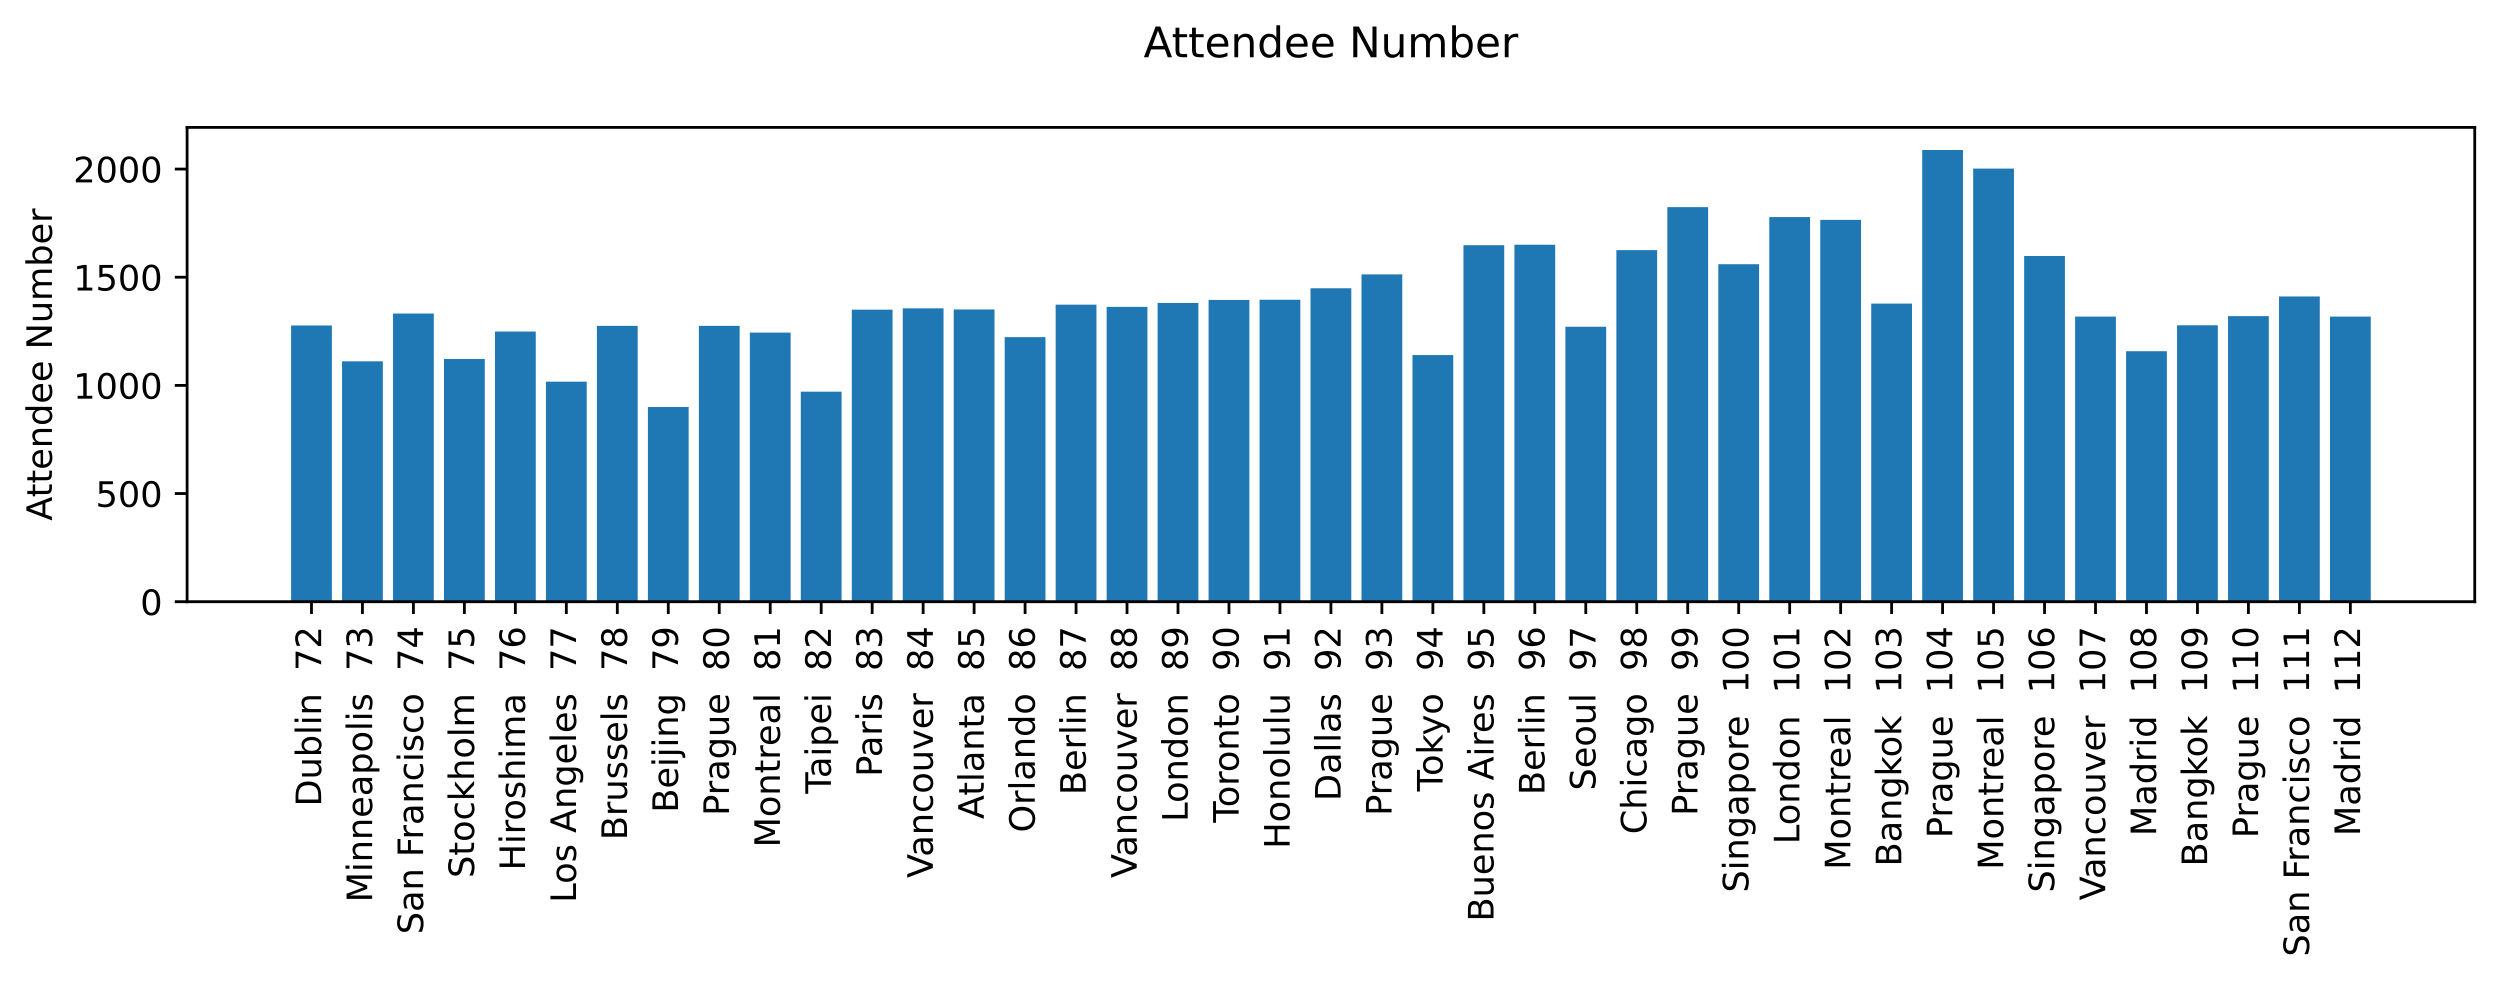 <?xml version="1.0" encoding="utf-8" standalone="no"?>
<!DOCTYPE svg PUBLIC "-//W3C//DTD SVG 1.1//EN"
  "http://www.w3.org/Graphics/SVG/1.1/DTD/svg11.dtd">
<!-- Created with matplotlib (https://matplotlib.org/) -->
<svg height="279.84pt" version="1.1" viewBox="0 0 712.558 279.84" width="712.558pt" xmlns="http://www.w3.org/2000/svg" xmlns:xlink="http://www.w3.org/1999/xlink">
 <defs>
  <style type="text/css">
*{stroke-linecap:butt;stroke-linejoin:round;}
  </style>
 </defs>
 <g id="figure_1">
  <g id="patch_1">
   <path d="M 0 279.84 
L 712.558 279.84 
L 712.558 0 
L 0 0 
z
" style="fill:#ffffff;"/>
  </g>
  <g id="axes_1">
   <g id="patch_2">
    <path d="M 53.328 171.498 
L 705.358 171.498 
L 705.358 36.318 
L 53.328 36.318 
z
" style="fill:#ffffff;"/>
   </g>
   <g id="patch_3">
    <path clip-path="url(#pb25a289508)" d="M 82.966 171.498 
L 94.588 171.498 
L 94.588 92.76 
L 82.966 92.76 
z
" style="fill:#1f77b4;"/>
   </g>
   <g id="patch_4">
    <path clip-path="url(#pb25a289508)" d="M 97.494 171.498 
L 109.117 171.498 
L 109.117 102.996 
L 97.494 102.996 
z
" style="fill:#1f77b4;"/>
   </g>
   <g id="patch_5">
    <path clip-path="url(#pb25a289508)" d="M 112.022 171.498 
L 123.645 171.498 
L 123.645 89.369 
L 112.022 89.369 
z
" style="fill:#1f77b4;"/>
   </g>
   <g id="patch_6">
    <path clip-path="url(#pb25a289508)" d="M 126.551 171.498 
L 138.173 171.498 
L 138.173 102.317 
L 126.551 102.317 
z
" style="fill:#1f77b4;"/>
   </g>
   <g id="patch_7">
    <path clip-path="url(#pb25a289508)" d="M 141.079 171.498 
L 152.702 171.498 
L 152.702 94.487 
L 141.079 94.487 
z
" style="fill:#1f77b4;"/>
   </g>
   <g id="patch_8">
    <path clip-path="url(#pb25a289508)" d="M 155.607 171.498 
L 167.23 171.498 
L 167.23 108.791 
L 155.607 108.791 
z
" style="fill:#1f77b4;"/>
   </g>
   <g id="patch_9">
    <path clip-path="url(#pb25a289508)" d="M 170.136 171.498 
L 181.758 171.498 
L 181.758 92.884 
L 170.136 92.884 
z
" style="fill:#1f77b4;"/>
   </g>
   <g id="patch_10">
    <path clip-path="url(#pb25a289508)" d="M 184.664 171.498 
L 196.287 171.498 
L 196.287 116.006 
L 184.664 116.006 
z
" style="fill:#1f77b4;"/>
   </g>
   <g id="patch_11">
    <path clip-path="url(#pb25a289508)" d="M 199.192 171.498 
L 210.815 171.498 
L 210.815 92.884 
L 199.192 92.884 
z
" style="fill:#1f77b4;"/>
   </g>
   <g id="patch_12">
    <path clip-path="url(#pb25a289508)" d="M 213.721 171.498 
L 225.343 171.498 
L 225.343 94.795 
L 213.721 94.795 
z
" style="fill:#1f77b4;"/>
   </g>
   <g id="patch_13">
    <path clip-path="url(#pb25a289508)" d="M 228.249 171.498 
L 239.871 171.498 
L 239.871 111.628 
L 228.249 111.628 
z
" style="fill:#1f77b4;"/>
   </g>
   <g id="patch_14">
    <path clip-path="url(#pb25a289508)" d="M 242.777 171.498 
L 254.4 171.498 
L 254.4 88.259 
L 242.777 88.259 
z
" style="fill:#1f77b4;"/>
   </g>
   <g id="patch_15">
    <path clip-path="url(#pb25a289508)" d="M 257.305 171.498 
L 268.928 171.498 
L 268.928 87.889 
L 257.305 87.889 
z
" style="fill:#1f77b4;"/>
   </g>
   <g id="patch_16">
    <path clip-path="url(#pb25a289508)" d="M 271.834 171.498 
L 283.456 171.498 
L 283.456 88.198 
L 271.834 88.198 
z
" style="fill:#1f77b4;"/>
   </g>
   <g id="patch_17">
    <path clip-path="url(#pb25a289508)" d="M 286.362 171.498 
L 297.985 171.498 
L 297.985 96.09 
L 286.362 96.09 
z
" style="fill:#1f77b4;"/>
   </g>
   <g id="patch_18">
    <path clip-path="url(#pb25a289508)" d="M 300.89 171.498 
L 312.513 171.498 
L 312.513 86.841 
L 300.89 86.841 
z
" style="fill:#1f77b4;"/>
   </g>
   <g id="patch_19">
    <path clip-path="url(#pb25a289508)" d="M 315.419 171.498 
L 327.041 171.498 
L 327.041 87.458 
L 315.419 87.458 
z
" style="fill:#1f77b4;"/>
   </g>
   <g id="patch_20">
    <path clip-path="url(#pb25a289508)" d="M 329.947 171.498 
L 341.57 171.498 
L 341.57 86.348 
L 329.947 86.348 
z
" style="fill:#1f77b4;"/>
   </g>
   <g id="patch_21">
    <path clip-path="url(#pb25a289508)" d="M 344.475 171.498 
L 356.098 171.498 
L 356.098 85.485 
L 344.475 85.485 
z
" style="fill:#1f77b4;"/>
   </g>
   <g id="patch_22">
    <path clip-path="url(#pb25a289508)" d="M 359.004 171.498 
L 370.626 171.498 
L 370.626 85.423 
L 359.004 85.423 
z
" style="fill:#1f77b4;"/>
   </g>
   <g id="patch_23">
    <path clip-path="url(#pb25a289508)" d="M 373.532 171.498 
L 385.154 171.498 
L 385.154 82.155 
L 373.532 82.155 
z
" style="fill:#1f77b4;"/>
   </g>
   <g id="patch_24">
    <path clip-path="url(#pb25a289508)" d="M 388.06 171.498 
L 399.683 171.498 
L 399.683 78.209 
L 388.06 78.209 
z
" style="fill:#1f77b4;"/>
   </g>
   <g id="patch_25">
    <path clip-path="url(#pb25a289508)" d="M 402.588 171.498 
L 414.211 171.498 
L 414.211 101.207 
L 402.588 101.207 
z
" style="fill:#1f77b4;"/>
   </g>
   <g id="patch_26">
    <path clip-path="url(#pb25a289508)" d="M 417.117 171.498 
L 428.739 171.498 
L 428.739 69.885 
L 417.117 69.885 
z
" style="fill:#1f77b4;"/>
   </g>
   <g id="patch_27">
    <path clip-path="url(#pb25a289508)" d="M 431.645 171.498 
L 443.268 171.498 
L 443.268 69.762 
L 431.645 69.762 
z
" style="fill:#1f77b4;"/>
   </g>
   <g id="patch_28">
    <path clip-path="url(#pb25a289508)" d="M 446.173 171.498 
L 457.796 171.498 
L 457.796 93.13 
L 446.173 93.13 
z
" style="fill:#1f77b4;"/>
   </g>
   <g id="patch_29">
    <path clip-path="url(#pb25a289508)" d="M 460.702 171.498 
L 472.324 171.498 
L 472.324 71.303 
L 460.702 71.303 
z
" style="fill:#1f77b4;"/>
   </g>
   <g id="patch_30">
    <path clip-path="url(#pb25a289508)" d="M 475.23 171.498 
L 486.853 171.498 
L 486.853 59.033 
L 475.23 59.033 
z
" style="fill:#1f77b4;"/>
   </g>
   <g id="patch_31">
    <path clip-path="url(#pb25a289508)" d="M 489.758 171.498 
L 501.381 171.498 
L 501.381 75.311 
L 489.758 75.311 
z
" style="fill:#1f77b4;"/>
   </g>
   <g id="patch_32">
    <path clip-path="url(#pb25a289508)" d="M 504.286 171.498 
L 515.909 171.498 
L 515.909 61.869 
L 504.286 61.869 
z
" style="fill:#1f77b4;"/>
   </g>
   <g id="patch_33">
    <path clip-path="url(#pb25a289508)" d="M 518.815 171.498 
L 530.437 171.498 
L 530.437 62.671 
L 518.815 62.671 
z
" style="fill:#1f77b4;"/>
   </g>
   <g id="patch_34">
    <path clip-path="url(#pb25a289508)" d="M 533.343 171.498 
L 544.966 171.498 
L 544.966 86.533 
L 533.343 86.533 
z
" style="fill:#1f77b4;"/>
   </g>
   <g id="patch_35">
    <path clip-path="url(#pb25a289508)" d="M 547.871 171.498 
L 559.494 171.498 
L 559.494 42.755 
L 547.871 42.755 
z
" style="fill:#1f77b4;"/>
   </g>
   <g id="patch_36">
    <path clip-path="url(#pb25a289508)" d="M 562.4 171.498 
L 574.022 171.498 
L 574.022 48.058 
L 562.4 48.058 
z
" style="fill:#1f77b4;"/>
   </g>
   <g id="patch_37">
    <path clip-path="url(#pb25a289508)" d="M 576.928 171.498 
L 588.551 171.498 
L 588.551 72.968 
L 576.928 72.968 
z
" style="fill:#1f77b4;"/>
   </g>
   <g id="patch_38">
    <path clip-path="url(#pb25a289508)" d="M 591.456 171.498 
L 603.079 171.498 
L 603.079 90.232 
L 591.456 90.232 
z
" style="fill:#1f77b4;"/>
   </g>
   <g id="patch_39">
    <path clip-path="url(#pb25a289508)" d="M 605.985 171.498 
L 617.607 171.498 
L 617.607 100.098 
L 605.985 100.098 
z
" style="fill:#1f77b4;"/>
   </g>
   <g id="patch_40">
    <path clip-path="url(#pb25a289508)" d="M 620.513 171.498 
L 632.136 171.498 
L 632.136 92.699 
L 620.513 92.699 
z
" style="fill:#1f77b4;"/>
   </g>
   <g id="patch_41">
    <path clip-path="url(#pb25a289508)" d="M 635.041 171.498 
L 646.664 171.498 
L 646.664 90.109 
L 635.041 90.109 
z
" style="fill:#1f77b4;"/>
   </g>
   <g id="patch_42">
    <path clip-path="url(#pb25a289508)" d="M 649.569 171.498 
L 661.192 171.498 
L 661.192 84.498 
L 649.569 84.498 
z
" style="fill:#1f77b4;"/>
   </g>
   <g id="patch_43">
    <path clip-path="url(#pb25a289508)" d="M 664.098 171.498 
L 675.72 171.498 
L 675.72 90.232 
L 664.098 90.232 
z
" style="fill:#1f77b4;"/>
   </g>
   <g id="matplotlib.axis_1">
    <g id="xtick_1">
     <g id="line2d_1">
      <defs>
       <path d="M 0 0 
L 0 3.5 
" id="m91083dae02" style="stroke:#000000;stroke-width:0.8;"/>
      </defs>
      <g>
       <use style="stroke:#000000;stroke-width:0.8;" x="88.777" xlink:href="#m91083dae02" y="171.498"/>
      </g>
     </g>
     <g id="text_1">
      <!-- Dublin  72 -->
      <defs>
       <path d="M 19.672 64.797 
L 19.672 8.109 
L 31.594 8.109 
Q 46.688 8.109 53.688 14.938 
Q 60.688 21.781 60.688 36.531 
Q 60.688 51.172 53.688 57.984 
Q 46.688 64.797 31.594 64.797 
z
M 9.812 72.906 
L 30.078 72.906 
Q 51.266 72.906 61.172 64.094 
Q 71.094 55.281 71.094 36.531 
Q 71.094 17.672 61.125 8.828 
Q 51.172 0 30.078 0 
L 9.812 0 
z
" id="DejaVuSans-68"/>
       <path d="M 8.5 21.578 
L 8.5 54.688 
L 17.484 54.688 
L 17.484 21.922 
Q 17.484 14.156 20.5 10.266 
Q 23.531 6.391 29.594 6.391 
Q 36.859 6.391 41.078 11.031 
Q 45.312 15.672 45.312 23.688 
L 45.312 54.688 
L 54.297 54.688 
L 54.297 0 
L 45.312 0 
L 45.312 8.406 
Q 42.047 3.422 37.719 1 
Q 33.406 -1.422 27.688 -1.422 
Q 18.266 -1.422 13.375 4.438 
Q 8.5 10.297 8.5 21.578 
z
M 31.109 56 
z
" id="DejaVuSans-117"/>
       <path d="M 48.688 27.297 
Q 48.688 37.203 44.609 42.844 
Q 40.531 48.484 33.406 48.484 
Q 26.266 48.484 22.188 42.844 
Q 18.109 37.203 18.109 27.297 
Q 18.109 17.391 22.188 11.75 
Q 26.266 6.109 33.406 6.109 
Q 40.531 6.109 44.609 11.75 
Q 48.688 17.391 48.688 27.297 
z
M 18.109 46.391 
Q 20.953 51.266 25.266 53.625 
Q 29.594 56 35.594 56 
Q 45.562 56 51.781 48.094 
Q 58.016 40.188 58.016 27.297 
Q 58.016 14.406 51.781 6.484 
Q 45.562 -1.422 35.594 -1.422 
Q 29.594 -1.422 25.266 0.953 
Q 20.953 3.328 18.109 8.203 
L 18.109 0 
L 9.078 0 
L 9.078 75.984 
L 18.109 75.984 
z
" id="DejaVuSans-98"/>
       <path d="M 9.422 75.984 
L 18.406 75.984 
L 18.406 0 
L 9.422 0 
z
" id="DejaVuSans-108"/>
       <path d="M 9.422 54.688 
L 18.406 54.688 
L 18.406 0 
L 9.422 0 
z
M 9.422 75.984 
L 18.406 75.984 
L 18.406 64.594 
L 9.422 64.594 
z
" id="DejaVuSans-105"/>
       <path d="M 54.891 33.016 
L 54.891 0 
L 45.906 0 
L 45.906 32.719 
Q 45.906 40.484 42.875 44.328 
Q 39.844 48.188 33.797 48.188 
Q 26.516 48.188 22.312 43.547 
Q 18.109 38.922 18.109 30.906 
L 18.109 0 
L 9.078 0 
L 9.078 54.688 
L 18.109 54.688 
L 18.109 46.188 
Q 21.344 51.125 25.703 53.562 
Q 30.078 56 35.797 56 
Q 45.219 56 50.047 50.172 
Q 54.891 44.344 54.891 33.016 
z
" id="DejaVuSans-110"/>
       <path id="DejaVuSans-32"/>
       <path d="M 8.203 72.906 
L 55.078 72.906 
L 55.078 68.703 
L 28.609 0 
L 18.312 0 
L 43.219 64.594 
L 8.203 64.594 
z
" id="DejaVuSans-55"/>
       <path d="M 19.188 8.297 
L 53.609 8.297 
L 53.609 0 
L 7.328 0 
L 7.328 8.297 
Q 12.938 14.109 22.625 23.891 
Q 32.328 33.688 34.812 36.531 
Q 39.547 41.844 41.422 45.531 
Q 43.312 49.219 43.312 52.781 
Q 43.312 58.594 39.234 62.25 
Q 35.156 65.922 28.609 65.922 
Q 23.969 65.922 18.812 64.312 
Q 13.672 62.703 7.812 59.422 
L 7.812 69.391 
Q 13.766 71.781 18.938 73 
Q 24.125 74.219 28.422 74.219 
Q 39.75 74.219 46.484 68.547 
Q 53.219 62.891 53.219 53.422 
Q 53.219 48.922 51.531 44.891 
Q 49.859 40.875 45.406 35.406 
Q 44.188 33.984 37.641 27.219 
Q 31.109 20.453 19.188 8.297 
z
" id="DejaVuSans-50"/>
      </defs>
      <g transform="translate(91.537 229.859)rotate(-90)scale(0.1 -0.1)">
       <use xlink:href="#DejaVuSans-68"/>
       <use x="77.002" xlink:href="#DejaVuSans-117"/>
       <use x="140.381" xlink:href="#DejaVuSans-98"/>
       <use x="203.857" xlink:href="#DejaVuSans-108"/>
       <use x="231.641" xlink:href="#DejaVuSans-105"/>
       <use x="259.424" xlink:href="#DejaVuSans-110"/>
       <use x="322.803" xlink:href="#DejaVuSans-32"/>
       <use x="354.59" xlink:href="#DejaVuSans-32"/>
       <use x="386.377" xlink:href="#DejaVuSans-55"/>
       <use x="450" xlink:href="#DejaVuSans-50"/>
      </g>
     </g>
    </g>
    <g id="xtick_2">
     <g id="line2d_2">
      <g>
       <use style="stroke:#000000;stroke-width:0.8;" x="103.305" xlink:href="#m91083dae02" y="171.498"/>
      </g>
     </g>
     <g id="text_2">
      <!-- Minneapolis  73 -->
      <defs>
       <path d="M 9.812 72.906 
L 24.516 72.906 
L 43.109 23.297 
L 61.812 72.906 
L 76.516 72.906 
L 76.516 0 
L 66.891 0 
L 66.891 64.016 
L 48.094 14.016 
L 38.188 14.016 
L 19.391 64.016 
L 19.391 0 
L 9.812 0 
z
" id="DejaVuSans-77"/>
       <path d="M 56.203 29.594 
L 56.203 25.203 
L 14.891 25.203 
Q 15.484 15.922 20.484 11.062 
Q 25.484 6.203 34.422 6.203 
Q 39.594 6.203 44.453 7.469 
Q 49.312 8.734 54.109 11.281 
L 54.109 2.781 
Q 49.266 0.734 44.188 -0.344 
Q 39.109 -1.422 33.891 -1.422 
Q 20.797 -1.422 13.156 6.188 
Q 5.516 13.812 5.516 26.812 
Q 5.516 40.234 12.766 48.109 
Q 20.016 56 32.328 56 
Q 43.359 56 49.781 48.891 
Q 56.203 41.797 56.203 29.594 
z
M 47.219 32.234 
Q 47.125 39.594 43.094 43.984 
Q 39.062 48.391 32.422 48.391 
Q 24.906 48.391 20.391 44.141 
Q 15.875 39.891 15.188 32.172 
z
" id="DejaVuSans-101"/>
       <path d="M 34.281 27.484 
Q 23.391 27.484 19.188 25 
Q 14.984 22.516 14.984 16.5 
Q 14.984 11.719 18.141 8.906 
Q 21.297 6.109 26.703 6.109 
Q 34.188 6.109 38.703 11.406 
Q 43.219 16.703 43.219 25.484 
L 43.219 27.484 
z
M 52.203 31.203 
L 52.203 0 
L 43.219 0 
L 43.219 8.297 
Q 40.141 3.328 35.547 0.953 
Q 30.953 -1.422 24.312 -1.422 
Q 15.922 -1.422 10.953 3.297 
Q 6 8.016 6 15.922 
Q 6 25.141 12.172 29.828 
Q 18.359 34.516 30.609 34.516 
L 43.219 34.516 
L 43.219 35.406 
Q 43.219 41.609 39.141 45 
Q 35.062 48.391 27.688 48.391 
Q 23 48.391 18.547 47.266 
Q 14.109 46.141 10.016 43.891 
L 10.016 52.203 
Q 14.938 54.109 19.578 55.047 
Q 24.219 56 28.609 56 
Q 40.484 56 46.344 49.844 
Q 52.203 43.703 52.203 31.203 
z
" id="DejaVuSans-97"/>
       <path d="M 18.109 8.203 
L 18.109 -20.797 
L 9.078 -20.797 
L 9.078 54.688 
L 18.109 54.688 
L 18.109 46.391 
Q 20.953 51.266 25.266 53.625 
Q 29.594 56 35.594 56 
Q 45.562 56 51.781 48.094 
Q 58.016 40.188 58.016 27.297 
Q 58.016 14.406 51.781 6.484 
Q 45.562 -1.422 35.594 -1.422 
Q 29.594 -1.422 25.266 0.953 
Q 20.953 3.328 18.109 8.203 
z
M 48.688 27.297 
Q 48.688 37.203 44.609 42.844 
Q 40.531 48.484 33.406 48.484 
Q 26.266 48.484 22.188 42.844 
Q 18.109 37.203 18.109 27.297 
Q 18.109 17.391 22.188 11.75 
Q 26.266 6.109 33.406 6.109 
Q 40.531 6.109 44.609 11.75 
Q 48.688 17.391 48.688 27.297 
z
" id="DejaVuSans-112"/>
       <path d="M 30.609 48.391 
Q 23.391 48.391 19.188 42.75 
Q 14.984 37.109 14.984 27.297 
Q 14.984 17.484 19.156 11.844 
Q 23.344 6.203 30.609 6.203 
Q 37.797 6.203 41.984 11.859 
Q 46.188 17.531 46.188 27.297 
Q 46.188 37.016 41.984 42.703 
Q 37.797 48.391 30.609 48.391 
z
M 30.609 56 
Q 42.328 56 49.016 48.375 
Q 55.719 40.766 55.719 27.297 
Q 55.719 13.875 49.016 6.219 
Q 42.328 -1.422 30.609 -1.422 
Q 18.844 -1.422 12.172 6.219 
Q 5.516 13.875 5.516 27.297 
Q 5.516 40.766 12.172 48.375 
Q 18.844 56 30.609 56 
z
" id="DejaVuSans-111"/>
       <path d="M 44.281 53.078 
L 44.281 44.578 
Q 40.484 46.531 36.375 47.5 
Q 32.281 48.484 27.875 48.484 
Q 21.188 48.484 17.844 46.438 
Q 14.5 44.391 14.5 40.281 
Q 14.5 37.156 16.891 35.375 
Q 19.281 33.594 26.516 31.984 
L 29.594 31.297 
Q 39.156 29.25 43.188 25.516 
Q 47.219 21.781 47.219 15.094 
Q 47.219 7.469 41.188 3.016 
Q 35.156 -1.422 24.609 -1.422 
Q 20.219 -1.422 15.453 -0.562 
Q 10.688 0.297 5.422 2 
L 5.422 11.281 
Q 10.406 8.688 15.234 7.391 
Q 20.062 6.109 24.812 6.109 
Q 31.156 6.109 34.562 8.281 
Q 37.984 10.453 37.984 14.406 
Q 37.984 18.062 35.516 20.016 
Q 33.062 21.969 24.703 23.781 
L 21.578 24.516 
Q 13.234 26.266 9.516 29.906 
Q 5.812 33.547 5.812 39.891 
Q 5.812 47.609 11.281 51.797 
Q 16.75 56 26.812 56 
Q 31.781 56 36.172 55.266 
Q 40.578 54.547 44.281 53.078 
z
" id="DejaVuSans-115"/>
       <path d="M 40.578 39.312 
Q 47.656 37.797 51.625 33 
Q 55.609 28.219 55.609 21.188 
Q 55.609 10.406 48.188 4.484 
Q 40.766 -1.422 27.094 -1.422 
Q 22.516 -1.422 17.656 -0.516 
Q 12.797 0.391 7.625 2.203 
L 7.625 11.719 
Q 11.719 9.328 16.594 8.109 
Q 21.484 6.891 26.812 6.891 
Q 36.078 6.891 40.938 10.547 
Q 45.797 14.203 45.797 21.188 
Q 45.797 27.641 41.281 31.266 
Q 36.766 34.906 28.719 34.906 
L 20.219 34.906 
L 20.219 43.016 
L 29.109 43.016 
Q 36.375 43.016 40.234 45.922 
Q 44.094 48.828 44.094 54.297 
Q 44.094 59.906 40.109 62.906 
Q 36.141 65.922 28.719 65.922 
Q 24.656 65.922 20.016 65.031 
Q 15.375 64.156 9.812 62.312 
L 9.812 71.094 
Q 15.438 72.656 20.344 73.438 
Q 25.25 74.219 29.594 74.219 
Q 40.828 74.219 47.359 69.109 
Q 53.906 64.016 53.906 55.328 
Q 53.906 49.266 50.438 45.094 
Q 46.969 40.922 40.578 39.312 
z
" id="DejaVuSans-51"/>
      </defs>
      <g transform="translate(106.065 257.175)rotate(-90)scale(0.1 -0.1)">
       <use xlink:href="#DejaVuSans-77"/>
       <use x="86.279" xlink:href="#DejaVuSans-105"/>
       <use x="114.062" xlink:href="#DejaVuSans-110"/>
       <use x="177.441" xlink:href="#DejaVuSans-110"/>
       <use x="240.82" xlink:href="#DejaVuSans-101"/>
       <use x="302.344" xlink:href="#DejaVuSans-97"/>
       <use x="363.623" xlink:href="#DejaVuSans-112"/>
       <use x="427.1" xlink:href="#DejaVuSans-111"/>
       <use x="488.281" xlink:href="#DejaVuSans-108"/>
       <use x="516.064" xlink:href="#DejaVuSans-105"/>
       <use x="543.848" xlink:href="#DejaVuSans-115"/>
       <use x="595.947" xlink:href="#DejaVuSans-32"/>
       <use x="627.734" xlink:href="#DejaVuSans-32"/>
       <use x="659.521" xlink:href="#DejaVuSans-55"/>
       <use x="723.145" xlink:href="#DejaVuSans-51"/>
      </g>
     </g>
    </g>
    <g id="xtick_3">
     <g id="line2d_3">
      <g>
       <use style="stroke:#000000;stroke-width:0.8;" x="117.834" xlink:href="#m91083dae02" y="171.498"/>
      </g>
     </g>
     <g id="text_3">
      <!-- San Francisco  74 -->
      <defs>
       <path d="M 53.516 70.516 
L 53.516 60.891 
Q 47.906 63.578 42.922 64.891 
Q 37.938 66.219 33.297 66.219 
Q 25.25 66.219 20.875 63.094 
Q 16.5 59.969 16.5 54.203 
Q 16.5 49.359 19.406 46.891 
Q 22.312 44.438 30.422 42.922 
L 36.375 41.703 
Q 47.406 39.594 52.656 34.297 
Q 57.906 29 57.906 20.125 
Q 57.906 9.516 50.797 4.047 
Q 43.703 -1.422 29.984 -1.422 
Q 24.812 -1.422 18.969 -0.25 
Q 13.141 0.922 6.891 3.219 
L 6.891 13.375 
Q 12.891 10.016 18.656 8.297 
Q 24.422 6.594 29.984 6.594 
Q 38.422 6.594 43.016 9.906 
Q 47.609 13.234 47.609 19.391 
Q 47.609 24.75 44.312 27.781 
Q 41.016 30.812 33.5 32.328 
L 27.484 33.5 
Q 16.453 35.688 11.516 40.375 
Q 6.594 45.062 6.594 53.422 
Q 6.594 63.094 13.406 68.656 
Q 20.219 74.219 32.172 74.219 
Q 37.312 74.219 42.625 73.281 
Q 47.953 72.359 53.516 70.516 
z
" id="DejaVuSans-83"/>
       <path d="M 9.812 72.906 
L 51.703 72.906 
L 51.703 64.594 
L 19.672 64.594 
L 19.672 43.109 
L 48.578 43.109 
L 48.578 34.812 
L 19.672 34.812 
L 19.672 0 
L 9.812 0 
z
" id="DejaVuSans-70"/>
       <path d="M 41.109 46.297 
Q 39.594 47.172 37.812 47.578 
Q 36.031 48 33.891 48 
Q 26.266 48 22.188 43.047 
Q 18.109 38.094 18.109 28.812 
L 18.109 0 
L 9.078 0 
L 9.078 54.688 
L 18.109 54.688 
L 18.109 46.188 
Q 20.953 51.172 25.484 53.578 
Q 30.031 56 36.531 56 
Q 37.453 56 38.578 55.875 
Q 39.703 55.766 41.062 55.516 
z
" id="DejaVuSans-114"/>
       <path d="M 48.781 52.594 
L 48.781 44.188 
Q 44.969 46.297 41.141 47.344 
Q 37.312 48.391 33.406 48.391 
Q 24.656 48.391 19.812 42.844 
Q 14.984 37.312 14.984 27.297 
Q 14.984 17.281 19.812 11.734 
Q 24.656 6.203 33.406 6.203 
Q 37.312 6.203 41.141 7.25 
Q 44.969 8.297 48.781 10.406 
L 48.781 2.094 
Q 45.016 0.344 40.984 -0.531 
Q 36.969 -1.422 32.422 -1.422 
Q 20.062 -1.422 12.781 6.344 
Q 5.516 14.109 5.516 27.297 
Q 5.516 40.672 12.859 48.328 
Q 20.219 56 33.016 56 
Q 37.156 56 41.109 55.141 
Q 45.062 54.297 48.781 52.594 
z
" id="DejaVuSans-99"/>
       <path d="M 37.797 64.312 
L 12.891 25.391 
L 37.797 25.391 
z
M 35.203 72.906 
L 47.609 72.906 
L 47.609 25.391 
L 58.016 25.391 
L 58.016 17.188 
L 47.609 17.188 
L 47.609 0 
L 37.797 0 
L 37.797 17.188 
L 4.891 17.188 
L 4.891 26.703 
z
" id="DejaVuSans-52"/>
      </defs>
      <g transform="translate(120.593 266.278)rotate(-90)scale(0.1 -0.1)">
       <use xlink:href="#DejaVuSans-83"/>
       <use x="63.477" xlink:href="#DejaVuSans-97"/>
       <use x="124.756" xlink:href="#DejaVuSans-110"/>
       <use x="188.135" xlink:href="#DejaVuSans-32"/>
       <use x="219.922" xlink:href="#DejaVuSans-70"/>
       <use x="270.191" xlink:href="#DejaVuSans-114"/>
       <use x="311.305" xlink:href="#DejaVuSans-97"/>
       <use x="372.584" xlink:href="#DejaVuSans-110"/>
       <use x="435.963" xlink:href="#DejaVuSans-99"/>
       <use x="490.943" xlink:href="#DejaVuSans-105"/>
       <use x="518.727" xlink:href="#DejaVuSans-115"/>
       <use x="570.826" xlink:href="#DejaVuSans-99"/>
       <use x="625.807" xlink:href="#DejaVuSans-111"/>
       <use x="686.988" xlink:href="#DejaVuSans-32"/>
       <use x="718.775" xlink:href="#DejaVuSans-32"/>
       <use x="750.562" xlink:href="#DejaVuSans-55"/>
       <use x="814.186" xlink:href="#DejaVuSans-52"/>
      </g>
     </g>
    </g>
    <g id="xtick_4">
     <g id="line2d_4">
      <g>
       <use style="stroke:#000000;stroke-width:0.8;" x="132.362" xlink:href="#m91083dae02" y="171.498"/>
      </g>
     </g>
     <g id="text_4">
      <!-- Stockholm  75 -->
      <defs>
       <path d="M 18.312 70.219 
L 18.312 54.688 
L 36.812 54.688 
L 36.812 47.703 
L 18.312 47.703 
L 18.312 18.016 
Q 18.312 11.328 20.141 9.422 
Q 21.969 7.516 27.594 7.516 
L 36.812 7.516 
L 36.812 0 
L 27.594 0 
Q 17.188 0 13.234 3.875 
Q 9.281 7.766 9.281 18.016 
L 9.281 47.703 
L 2.688 47.703 
L 2.688 54.688 
L 9.281 54.688 
L 9.281 70.219 
z
" id="DejaVuSans-116"/>
       <path d="M 9.078 75.984 
L 18.109 75.984 
L 18.109 31.109 
L 44.922 54.688 
L 56.391 54.688 
L 27.391 29.109 
L 57.625 0 
L 45.906 0 
L 18.109 26.703 
L 18.109 0 
L 9.078 0 
z
" id="DejaVuSans-107"/>
       <path d="M 54.891 33.016 
L 54.891 0 
L 45.906 0 
L 45.906 32.719 
Q 45.906 40.484 42.875 44.328 
Q 39.844 48.188 33.797 48.188 
Q 26.516 48.188 22.312 43.547 
Q 18.109 38.922 18.109 30.906 
L 18.109 0 
L 9.078 0 
L 9.078 75.984 
L 18.109 75.984 
L 18.109 46.188 
Q 21.344 51.125 25.703 53.562 
Q 30.078 56 35.797 56 
Q 45.219 56 50.047 50.172 
Q 54.891 44.344 54.891 33.016 
z
" id="DejaVuSans-104"/>
       <path d="M 52 44.188 
Q 55.375 50.25 60.062 53.125 
Q 64.75 56 71.094 56 
Q 79.641 56 84.281 50.016 
Q 88.922 44.047 88.922 33.016 
L 88.922 0 
L 79.891 0 
L 79.891 32.719 
Q 79.891 40.578 77.094 44.375 
Q 74.312 48.188 68.609 48.188 
Q 61.625 48.188 57.562 43.547 
Q 53.516 38.922 53.516 30.906 
L 53.516 0 
L 44.484 0 
L 44.484 32.719 
Q 44.484 40.625 41.703 44.406 
Q 38.922 48.188 33.109 48.188 
Q 26.219 48.188 22.156 43.531 
Q 18.109 38.875 18.109 30.906 
L 18.109 0 
L 9.078 0 
L 9.078 54.688 
L 18.109 54.688 
L 18.109 46.188 
Q 21.188 51.219 25.484 53.609 
Q 29.781 56 35.688 56 
Q 41.656 56 45.828 52.969 
Q 50 49.953 52 44.188 
z
" id="DejaVuSans-109"/>
       <path d="M 10.797 72.906 
L 49.516 72.906 
L 49.516 64.594 
L 19.828 64.594 
L 19.828 46.734 
Q 21.969 47.469 24.109 47.828 
Q 26.266 48.188 28.422 48.188 
Q 40.625 48.188 47.75 41.5 
Q 54.891 34.812 54.891 23.391 
Q 54.891 11.625 47.562 5.094 
Q 40.234 -1.422 26.906 -1.422 
Q 22.312 -1.422 17.547 -0.641 
Q 12.797 0.141 7.719 1.703 
L 7.719 11.625 
Q 12.109 9.234 16.797 8.062 
Q 21.484 6.891 26.703 6.891 
Q 35.156 6.891 40.078 11.328 
Q 45.016 15.766 45.016 23.391 
Q 45.016 31 40.078 35.438 
Q 35.156 39.891 26.703 39.891 
Q 22.75 39.891 18.812 39.016 
Q 14.891 38.141 10.797 36.281 
z
" id="DejaVuSans-53"/>
      </defs>
      <g transform="translate(135.121 250.231)rotate(-90)scale(0.1 -0.1)">
       <use xlink:href="#DejaVuSans-83"/>
       <use x="63.477" xlink:href="#DejaVuSans-116"/>
       <use x="102.686" xlink:href="#DejaVuSans-111"/>
       <use x="163.867" xlink:href="#DejaVuSans-99"/>
       <use x="218.848" xlink:href="#DejaVuSans-107"/>
       <use x="276.758" xlink:href="#DejaVuSans-104"/>
       <use x="340.137" xlink:href="#DejaVuSans-111"/>
       <use x="401.318" xlink:href="#DejaVuSans-108"/>
       <use x="429.102" xlink:href="#DejaVuSans-109"/>
       <use x="526.514" xlink:href="#DejaVuSans-32"/>
       <use x="558.301" xlink:href="#DejaVuSans-32"/>
       <use x="590.088" xlink:href="#DejaVuSans-55"/>
       <use x="653.711" xlink:href="#DejaVuSans-53"/>
      </g>
     </g>
    </g>
    <g id="xtick_5">
     <g id="line2d_5">
      <g>
       <use style="stroke:#000000;stroke-width:0.8;" x="146.89" xlink:href="#m91083dae02" y="171.498"/>
      </g>
     </g>
     <g id="text_5">
      <!-- Hiroshima  76 -->
      <defs>
       <path d="M 9.812 72.906 
L 19.672 72.906 
L 19.672 43.016 
L 55.516 43.016 
L 55.516 72.906 
L 65.375 72.906 
L 65.375 0 
L 55.516 0 
L 55.516 34.719 
L 19.672 34.719 
L 19.672 0 
L 9.812 0 
z
" id="DejaVuSans-72"/>
       <path d="M 33.016 40.375 
Q 26.375 40.375 22.484 35.828 
Q 18.609 31.297 18.609 23.391 
Q 18.609 15.531 22.484 10.953 
Q 26.375 6.391 33.016 6.391 
Q 39.656 6.391 43.531 10.953 
Q 47.406 15.531 47.406 23.391 
Q 47.406 31.297 43.531 35.828 
Q 39.656 40.375 33.016 40.375 
z
M 52.594 71.297 
L 52.594 62.312 
Q 48.875 64.062 45.094 64.984 
Q 41.312 65.922 37.594 65.922 
Q 27.828 65.922 22.672 59.328 
Q 17.531 52.734 16.797 39.406 
Q 19.672 43.656 24.016 45.922 
Q 28.375 48.188 33.594 48.188 
Q 44.578 48.188 50.953 41.516 
Q 57.328 34.859 57.328 23.391 
Q 57.328 12.156 50.688 5.359 
Q 44.047 -1.422 33.016 -1.422 
Q 20.359 -1.422 13.672 8.266 
Q 6.984 17.969 6.984 36.375 
Q 6.984 53.656 15.188 63.938 
Q 23.391 74.219 37.203 74.219 
Q 40.922 74.219 44.703 73.484 
Q 48.484 72.75 52.594 71.297 
z
" id="DejaVuSans-54"/>
      </defs>
      <g transform="translate(149.65 248.076)rotate(-90)scale(0.1 -0.1)">
       <use xlink:href="#DejaVuSans-72"/>
       <use x="75.195" xlink:href="#DejaVuSans-105"/>
       <use x="102.979" xlink:href="#DejaVuSans-114"/>
       <use x="141.842" xlink:href="#DejaVuSans-111"/>
       <use x="203.023" xlink:href="#DejaVuSans-115"/>
       <use x="255.123" xlink:href="#DejaVuSans-104"/>
       <use x="318.502" xlink:href="#DejaVuSans-105"/>
       <use x="346.285" xlink:href="#DejaVuSans-109"/>
       <use x="443.697" xlink:href="#DejaVuSans-97"/>
       <use x="504.977" xlink:href="#DejaVuSans-32"/>
       <use x="536.764" xlink:href="#DejaVuSans-32"/>
       <use x="568.551" xlink:href="#DejaVuSans-55"/>
       <use x="632.174" xlink:href="#DejaVuSans-54"/>
      </g>
     </g>
    </g>
    <g id="xtick_6">
     <g id="line2d_6">
      <g>
       <use style="stroke:#000000;stroke-width:0.8;" x="161.419" xlink:href="#m91083dae02" y="171.498"/>
      </g>
     </g>
     <g id="text_6">
      <!-- Los Angeles  77 -->
      <defs>
       <path d="M 9.812 72.906 
L 19.672 72.906 
L 19.672 8.297 
L 55.172 8.297 
L 55.172 0 
L 9.812 0 
z
" id="DejaVuSans-76"/>
       <path d="M 34.188 63.188 
L 20.797 26.906 
L 47.609 26.906 
z
M 28.609 72.906 
L 39.797 72.906 
L 67.578 0 
L 57.328 0 
L 50.688 18.703 
L 17.828 18.703 
L 11.188 0 
L 0.781 0 
z
" id="DejaVuSans-65"/>
       <path d="M 45.406 27.984 
Q 45.406 37.75 41.375 43.109 
Q 37.359 48.484 30.078 48.484 
Q 22.859 48.484 18.828 43.109 
Q 14.797 37.75 14.797 27.984 
Q 14.797 18.266 18.828 12.891 
Q 22.859 7.516 30.078 7.516 
Q 37.359 7.516 41.375 12.891 
Q 45.406 18.266 45.406 27.984 
z
M 54.391 6.781 
Q 54.391 -7.172 48.188 -13.984 
Q 42 -20.797 29.203 -20.797 
Q 24.469 -20.797 20.266 -20.094 
Q 16.062 -19.391 12.109 -17.922 
L 12.109 -9.188 
Q 16.062 -11.328 19.922 -12.344 
Q 23.781 -13.375 27.781 -13.375 
Q 36.625 -13.375 41.016 -8.766 
Q 45.406 -4.156 45.406 5.172 
L 45.406 9.625 
Q 42.625 4.781 38.281 2.391 
Q 33.938 0 27.875 0 
Q 17.828 0 11.672 7.656 
Q 5.516 15.328 5.516 27.984 
Q 5.516 40.672 11.672 48.328 
Q 17.828 56 27.875 56 
Q 33.938 56 38.281 53.609 
Q 42.625 51.219 45.406 46.391 
L 45.406 54.688 
L 54.391 54.688 
z
" id="DejaVuSans-103"/>
      </defs>
      <g transform="translate(164.178 257.303)rotate(-90)scale(0.1 -0.1)">
       <use xlink:href="#DejaVuSans-76"/>
       <use x="53.963" xlink:href="#DejaVuSans-111"/>
       <use x="115.145" xlink:href="#DejaVuSans-115"/>
       <use x="167.244" xlink:href="#DejaVuSans-32"/>
       <use x="199.031" xlink:href="#DejaVuSans-65"/>
       <use x="267.439" xlink:href="#DejaVuSans-110"/>
       <use x="330.818" xlink:href="#DejaVuSans-103"/>
       <use x="394.295" xlink:href="#DejaVuSans-101"/>
       <use x="455.818" xlink:href="#DejaVuSans-108"/>
       <use x="483.602" xlink:href="#DejaVuSans-101"/>
       <use x="545.125" xlink:href="#DejaVuSans-115"/>
       <use x="597.225" xlink:href="#DejaVuSans-32"/>
       <use x="629.012" xlink:href="#DejaVuSans-32"/>
       <use x="660.799" xlink:href="#DejaVuSans-55"/>
       <use x="724.422" xlink:href="#DejaVuSans-55"/>
      </g>
     </g>
    </g>
    <g id="xtick_7">
     <g id="line2d_7">
      <g>
       <use style="stroke:#000000;stroke-width:0.8;" x="175.947" xlink:href="#m91083dae02" y="171.498"/>
      </g>
     </g>
     <g id="text_7">
      <!-- Brussels  78 -->
      <defs>
       <path d="M 19.672 34.812 
L 19.672 8.109 
L 35.5 8.109 
Q 43.453 8.109 47.281 11.406 
Q 51.125 14.703 51.125 21.484 
Q 51.125 28.328 47.281 31.562 
Q 43.453 34.812 35.5 34.812 
z
M 19.672 64.797 
L 19.672 42.828 
L 34.281 42.828 
Q 41.5 42.828 45.031 45.531 
Q 48.578 48.25 48.578 53.812 
Q 48.578 59.328 45.031 62.062 
Q 41.5 64.797 34.281 64.797 
z
M 9.812 72.906 
L 35.016 72.906 
Q 46.297 72.906 52.391 68.219 
Q 58.5 63.531 58.5 54.891 
Q 58.5 48.188 55.375 44.234 
Q 52.25 40.281 46.188 39.312 
Q 53.469 37.75 57.5 32.781 
Q 61.531 27.828 61.531 20.406 
Q 61.531 10.641 54.891 5.312 
Q 48.25 0 35.984 0 
L 9.812 0 
z
" id="DejaVuSans-66"/>
       <path d="M 31.781 34.625 
Q 24.75 34.625 20.719 30.859 
Q 16.703 27.094 16.703 20.516 
Q 16.703 13.922 20.719 10.156 
Q 24.75 6.391 31.781 6.391 
Q 38.812 6.391 42.859 10.172 
Q 46.922 13.969 46.922 20.516 
Q 46.922 27.094 42.891 30.859 
Q 38.875 34.625 31.781 34.625 
z
M 21.922 38.812 
Q 15.578 40.375 12.031 44.719 
Q 8.5 49.078 8.5 55.328 
Q 8.5 64.062 14.719 69.141 
Q 20.953 74.219 31.781 74.219 
Q 42.672 74.219 48.875 69.141 
Q 55.078 64.062 55.078 55.328 
Q 55.078 49.078 51.531 44.719 
Q 48 40.375 41.703 38.812 
Q 48.828 37.156 52.797 32.312 
Q 56.781 27.484 56.781 20.516 
Q 56.781 9.906 50.312 4.234 
Q 43.844 -1.422 31.781 -1.422 
Q 19.734 -1.422 13.25 4.234 
Q 6.781 9.906 6.781 20.516 
Q 6.781 27.484 10.781 32.312 
Q 14.797 37.156 21.922 38.812 
z
M 18.312 54.391 
Q 18.312 48.734 21.844 45.562 
Q 25.391 42.391 31.781 42.391 
Q 38.141 42.391 41.719 45.562 
Q 45.312 48.734 45.312 54.391 
Q 45.312 60.062 41.719 63.234 
Q 38.141 66.406 31.781 66.406 
Q 25.391 66.406 21.844 63.234 
Q 18.312 60.062 18.312 54.391 
z
" id="DejaVuSans-56"/>
      </defs>
      <g transform="translate(178.706 239.448)rotate(-90)scale(0.1 -0.1)">
       <use xlink:href="#DejaVuSans-66"/>
       <use x="68.604" xlink:href="#DejaVuSans-114"/>
       <use x="109.717" xlink:href="#DejaVuSans-117"/>
       <use x="173.096" xlink:href="#DejaVuSans-115"/>
       <use x="225.195" xlink:href="#DejaVuSans-115"/>
       <use x="277.295" xlink:href="#DejaVuSans-101"/>
       <use x="338.818" xlink:href="#DejaVuSans-108"/>
       <use x="366.602" xlink:href="#DejaVuSans-115"/>
       <use x="418.701" xlink:href="#DejaVuSans-32"/>
       <use x="450.488" xlink:href="#DejaVuSans-32"/>
       <use x="482.275" xlink:href="#DejaVuSans-55"/>
       <use x="545.898" xlink:href="#DejaVuSans-56"/>
      </g>
     </g>
    </g>
    <g id="xtick_8">
     <g id="line2d_8">
      <g>
       <use style="stroke:#000000;stroke-width:0.8;" x="190.475" xlink:href="#m91083dae02" y="171.498"/>
      </g>
     </g>
     <g id="text_8">
      <!-- Beijing  79 -->
      <defs>
       <path d="M 9.422 54.688 
L 18.406 54.688 
L 18.406 -0.984 
Q 18.406 -11.422 14.422 -16.109 
Q 10.453 -20.797 1.609 -20.797 
L -1.812 -20.797 
L -1.812 -13.188 
L 0.594 -13.188 
Q 5.719 -13.188 7.562 -10.812 
Q 9.422 -8.453 9.422 -0.984 
z
M 9.422 75.984 
L 18.406 75.984 
L 18.406 64.594 
L 9.422 64.594 
z
" id="DejaVuSans-106"/>
       <path d="M 10.984 1.516 
L 10.984 10.5 
Q 14.703 8.734 18.5 7.812 
Q 22.312 6.891 25.984 6.891 
Q 35.75 6.891 40.891 13.453 
Q 46.047 20.016 46.781 33.406 
Q 43.953 29.203 39.594 26.953 
Q 35.25 24.703 29.984 24.703 
Q 19.047 24.703 12.672 31.312 
Q 6.297 37.938 6.297 49.422 
Q 6.297 60.641 12.938 67.422 
Q 19.578 74.219 30.609 74.219 
Q 43.266 74.219 49.922 64.516 
Q 56.594 54.828 56.594 36.375 
Q 56.594 19.141 48.406 8.859 
Q 40.234 -1.422 26.422 -1.422 
Q 22.703 -1.422 18.891 -0.688 
Q 15.094 0.047 10.984 1.516 
z
M 30.609 32.422 
Q 37.25 32.422 41.125 36.953 
Q 45.016 41.5 45.016 49.422 
Q 45.016 57.281 41.125 61.844 
Q 37.25 66.406 30.609 66.406 
Q 23.969 66.406 20.094 61.844 
Q 16.219 57.281 16.219 49.422 
Q 16.219 41.5 20.094 36.953 
Q 23.969 32.422 30.609 32.422 
z
" id="DejaVuSans-57"/>
      </defs>
      <g transform="translate(193.235 231.614)rotate(-90)scale(0.1 -0.1)">
       <use xlink:href="#DejaVuSans-66"/>
       <use x="68.604" xlink:href="#DejaVuSans-101"/>
       <use x="130.127" xlink:href="#DejaVuSans-105"/>
       <use x="157.91" xlink:href="#DejaVuSans-106"/>
       <use x="185.693" xlink:href="#DejaVuSans-105"/>
       <use x="213.477" xlink:href="#DejaVuSans-110"/>
       <use x="276.855" xlink:href="#DejaVuSans-103"/>
       <use x="340.332" xlink:href="#DejaVuSans-32"/>
       <use x="372.119" xlink:href="#DejaVuSans-32"/>
       <use x="403.906" xlink:href="#DejaVuSans-55"/>
       <use x="467.529" xlink:href="#DejaVuSans-57"/>
      </g>
     </g>
    </g>
    <g id="xtick_9">
     <g id="line2d_9">
      <g>
       <use style="stroke:#000000;stroke-width:0.8;" x="205.004" xlink:href="#m91083dae02" y="171.498"/>
      </g>
     </g>
     <g id="text_9">
      <!-- Prague  80 -->
      <defs>
       <path d="M 19.672 64.797 
L 19.672 37.406 
L 32.078 37.406 
Q 38.969 37.406 42.719 40.969 
Q 46.484 44.531 46.484 51.125 
Q 46.484 57.672 42.719 61.234 
Q 38.969 64.797 32.078 64.797 
z
M 9.812 72.906 
L 32.078 72.906 
Q 44.344 72.906 50.609 67.359 
Q 56.891 61.812 56.891 51.125 
Q 56.891 40.328 50.609 34.812 
Q 44.344 29.297 32.078 29.297 
L 19.672 29.297 
L 19.672 0 
L 9.812 0 
z
" id="DejaVuSans-80"/>
       <path d="M 31.781 66.406 
Q 24.172 66.406 20.328 58.906 
Q 16.5 51.422 16.5 36.375 
Q 16.5 21.391 20.328 13.891 
Q 24.172 6.391 31.781 6.391 
Q 39.453 6.391 43.281 13.891 
Q 47.125 21.391 47.125 36.375 
Q 47.125 51.422 43.281 58.906 
Q 39.453 66.406 31.781 66.406 
z
M 31.781 74.219 
Q 44.047 74.219 50.516 64.516 
Q 56.984 54.828 56.984 36.375 
Q 56.984 17.969 50.516 8.266 
Q 44.047 -1.422 31.781 -1.422 
Q 19.531 -1.422 13.062 8.266 
Q 6.594 17.969 6.594 36.375 
Q 6.594 54.828 13.062 64.516 
Q 19.531 74.219 31.781 74.219 
z
" id="DejaVuSans-48"/>
      </defs>
      <g transform="translate(207.763 232.512)rotate(-90)scale(0.1 -0.1)">
       <use xlink:href="#DejaVuSans-80"/>
       <use x="58.553" xlink:href="#DejaVuSans-114"/>
       <use x="99.666" xlink:href="#DejaVuSans-97"/>
       <use x="160.945" xlink:href="#DejaVuSans-103"/>
       <use x="224.422" xlink:href="#DejaVuSans-117"/>
       <use x="287.801" xlink:href="#DejaVuSans-101"/>
       <use x="349.324" xlink:href="#DejaVuSans-32"/>
       <use x="381.111" xlink:href="#DejaVuSans-32"/>
       <use x="412.898" xlink:href="#DejaVuSans-56"/>
       <use x="476.521" xlink:href="#DejaVuSans-48"/>
      </g>
     </g>
    </g>
    <g id="xtick_10">
     <g id="line2d_10">
      <g>
       <use style="stroke:#000000;stroke-width:0.8;" x="219.532" xlink:href="#m91083dae02" y="171.498"/>
      </g>
     </g>
     <g id="text_10">
      <!-- Montreal  81 -->
      <defs>
       <path d="M 12.406 8.297 
L 28.516 8.297 
L 28.516 63.922 
L 10.984 60.406 
L 10.984 69.391 
L 28.422 72.906 
L 38.281 72.906 
L 38.281 8.297 
L 54.391 8.297 
L 54.391 0 
L 12.406 0 
z
" id="DejaVuSans-49"/>
      </defs>
      <g transform="translate(222.291 241.529)rotate(-90)scale(0.1 -0.1)">
       <use xlink:href="#DejaVuSans-77"/>
       <use x="86.279" xlink:href="#DejaVuSans-111"/>
       <use x="147.461" xlink:href="#DejaVuSans-110"/>
       <use x="210.84" xlink:href="#DejaVuSans-116"/>
       <use x="250.049" xlink:href="#DejaVuSans-114"/>
       <use x="288.912" xlink:href="#DejaVuSans-101"/>
       <use x="350.436" xlink:href="#DejaVuSans-97"/>
       <use x="411.715" xlink:href="#DejaVuSans-108"/>
       <use x="439.498" xlink:href="#DejaVuSans-32"/>
       <use x="471.285" xlink:href="#DejaVuSans-32"/>
       <use x="503.072" xlink:href="#DejaVuSans-56"/>
       <use x="566.695" xlink:href="#DejaVuSans-49"/>
      </g>
     </g>
    </g>
    <g id="xtick_11">
     <g id="line2d_11">
      <g>
       <use style="stroke:#000000;stroke-width:0.8;" x="234.06" xlink:href="#m91083dae02" y="171.498"/>
      </g>
     </g>
     <g id="text_11">
      <!-- Taipei  82 -->
      <defs>
       <path d="M -0.297 72.906 
L 61.375 72.906 
L 61.375 64.594 
L 35.5 64.594 
L 35.5 0 
L 25.594 0 
L 25.594 64.594 
L -0.297 64.594 
z
" id="DejaVuSans-84"/>
      </defs>
      <g transform="translate(236.82 226.223)rotate(-90)scale(0.1 -0.1)">
       <use xlink:href="#DejaVuSans-84"/>
       <use x="44.584" xlink:href="#DejaVuSans-97"/>
       <use x="105.863" xlink:href="#DejaVuSans-105"/>
       <use x="133.646" xlink:href="#DejaVuSans-112"/>
       <use x="197.123" xlink:href="#DejaVuSans-101"/>
       <use x="258.646" xlink:href="#DejaVuSans-105"/>
       <use x="286.43" xlink:href="#DejaVuSans-32"/>
       <use x="318.217" xlink:href="#DejaVuSans-32"/>
       <use x="350.004" xlink:href="#DejaVuSans-56"/>
       <use x="413.627" xlink:href="#DejaVuSans-50"/>
      </g>
     </g>
    </g>
    <g id="xtick_12">
     <g id="line2d_12">
      <g>
       <use style="stroke:#000000;stroke-width:0.8;" x="248.588" xlink:href="#m91083dae02" y="171.498"/>
      </g>
     </g>
     <g id="text_12">
      <!-- Paris  83 -->
      <g transform="translate(251.348 221.386)rotate(-90)scale(0.1 -0.1)">
       <use xlink:href="#DejaVuSans-80"/>
       <use x="55.803" xlink:href="#DejaVuSans-97"/>
       <use x="117.082" xlink:href="#DejaVuSans-114"/>
       <use x="158.195" xlink:href="#DejaVuSans-105"/>
       <use x="185.979" xlink:href="#DejaVuSans-115"/>
       <use x="238.078" xlink:href="#DejaVuSans-32"/>
       <use x="269.865" xlink:href="#DejaVuSans-32"/>
       <use x="301.652" xlink:href="#DejaVuSans-56"/>
       <use x="365.275" xlink:href="#DejaVuSans-51"/>
      </g>
     </g>
    </g>
    <g id="xtick_13">
     <g id="line2d_13">
      <g>
       <use style="stroke:#000000;stroke-width:0.8;" x="263.117" xlink:href="#m91083dae02" y="171.498"/>
      </g>
     </g>
     <g id="text_13">
      <!-- Vancouver  84 -->
      <defs>
       <path d="M 28.609 0 
L 0.781 72.906 
L 11.078 72.906 
L 34.188 11.531 
L 57.328 72.906 
L 67.578 72.906 
L 39.797 0 
z
" id="DejaVuSans-86"/>
       <path d="M 2.984 54.688 
L 12.5 54.688 
L 29.594 8.797 
L 46.688 54.688 
L 56.203 54.688 
L 35.688 0 
L 23.484 0 
z
" id="DejaVuSans-118"/>
      </defs>
      <g transform="translate(265.876 250.248)rotate(-90)scale(0.1 -0.1)">
       <use xlink:href="#DejaVuSans-86"/>
       <use x="60.658" xlink:href="#DejaVuSans-97"/>
       <use x="121.938" xlink:href="#DejaVuSans-110"/>
       <use x="185.316" xlink:href="#DejaVuSans-99"/>
       <use x="240.297" xlink:href="#DejaVuSans-111"/>
       <use x="301.479" xlink:href="#DejaVuSans-117"/>
       <use x="364.857" xlink:href="#DejaVuSans-118"/>
       <use x="424.037" xlink:href="#DejaVuSans-101"/>
       <use x="485.561" xlink:href="#DejaVuSans-114"/>
       <use x="526.674" xlink:href="#DejaVuSans-32"/>
       <use x="558.461" xlink:href="#DejaVuSans-32"/>
       <use x="590.248" xlink:href="#DejaVuSans-56"/>
       <use x="653.871" xlink:href="#DejaVuSans-52"/>
      </g>
     </g>
    </g>
    <g id="xtick_14">
     <g id="line2d_14">
      <g>
       <use style="stroke:#000000;stroke-width:0.8;" x="277.645" xlink:href="#m91083dae02" y="171.498"/>
      </g>
     </g>
     <g id="text_14">
      <!-- Atlanta  85 -->
      <g transform="translate(280.404 233.458)rotate(-90)scale(0.1 -0.1)">
       <use xlink:href="#DejaVuSans-65"/>
       <use x="66.658" xlink:href="#DejaVuSans-116"/>
       <use x="105.867" xlink:href="#DejaVuSans-108"/>
       <use x="133.65" xlink:href="#DejaVuSans-97"/>
       <use x="194.93" xlink:href="#DejaVuSans-110"/>
       <use x="258.309" xlink:href="#DejaVuSans-116"/>
       <use x="297.518" xlink:href="#DejaVuSans-97"/>
       <use x="358.797" xlink:href="#DejaVuSans-32"/>
       <use x="390.584" xlink:href="#DejaVuSans-32"/>
       <use x="422.371" xlink:href="#DejaVuSans-56"/>
       <use x="485.994" xlink:href="#DejaVuSans-53"/>
      </g>
     </g>
    </g>
    <g id="xtick_15">
     <g id="line2d_15">
      <g>
       <use style="stroke:#000000;stroke-width:0.8;" x="292.173" xlink:href="#m91083dae02" y="171.498"/>
      </g>
     </g>
     <g id="text_15">
      <!-- Orlando  86 -->
      <defs>
       <path d="M 39.406 66.219 
Q 28.656 66.219 22.328 58.203 
Q 16.016 50.203 16.016 36.375 
Q 16.016 22.609 22.328 14.594 
Q 28.656 6.594 39.406 6.594 
Q 50.141 6.594 56.422 14.594 
Q 62.703 22.609 62.703 36.375 
Q 62.703 50.203 56.422 58.203 
Q 50.141 66.219 39.406 66.219 
z
M 39.406 74.219 
Q 54.734 74.219 63.906 63.938 
Q 73.094 53.656 73.094 36.375 
Q 73.094 19.141 63.906 8.859 
Q 54.734 -1.422 39.406 -1.422 
Q 24.031 -1.422 14.812 8.828 
Q 5.609 19.094 5.609 36.375 
Q 5.609 53.656 14.812 63.938 
Q 24.031 74.219 39.406 74.219 
z
" id="DejaVuSans-79"/>
       <path d="M 45.406 46.391 
L 45.406 75.984 
L 54.391 75.984 
L 54.391 0 
L 45.406 0 
L 45.406 8.203 
Q 42.578 3.328 38.25 0.953 
Q 33.938 -1.422 27.875 -1.422 
Q 17.969 -1.422 11.734 6.484 
Q 5.516 14.406 5.516 27.297 
Q 5.516 40.188 11.734 48.094 
Q 17.969 56 27.875 56 
Q 33.938 56 38.25 53.625 
Q 42.578 51.266 45.406 46.391 
z
M 14.797 27.297 
Q 14.797 17.391 18.875 11.75 
Q 22.953 6.109 30.078 6.109 
Q 37.203 6.109 41.297 11.75 
Q 45.406 17.391 45.406 27.297 
Q 45.406 37.203 41.297 42.844 
Q 37.203 48.484 30.078 48.484 
Q 22.953 48.484 18.875 42.844 
Q 14.797 37.203 14.797 27.297 
z
" id="DejaVuSans-100"/>
      </defs>
      <g transform="translate(294.933 237.273)rotate(-90)scale(0.1 -0.1)">
       <use xlink:href="#DejaVuSans-79"/>
       <use x="78.711" xlink:href="#DejaVuSans-114"/>
       <use x="119.824" xlink:href="#DejaVuSans-108"/>
       <use x="147.607" xlink:href="#DejaVuSans-97"/>
       <use x="208.887" xlink:href="#DejaVuSans-110"/>
       <use x="272.266" xlink:href="#DejaVuSans-100"/>
       <use x="335.742" xlink:href="#DejaVuSans-111"/>
       <use x="396.924" xlink:href="#DejaVuSans-32"/>
       <use x="428.711" xlink:href="#DejaVuSans-32"/>
       <use x="460.498" xlink:href="#DejaVuSans-56"/>
       <use x="524.121" xlink:href="#DejaVuSans-54"/>
      </g>
     </g>
    </g>
    <g id="xtick_16">
     <g id="line2d_16">
      <g>
       <use style="stroke:#000000;stroke-width:0.8;" x="306.702" xlink:href="#m91083dae02" y="171.498"/>
      </g>
     </g>
     <g id="text_16">
      <!-- Berlin  87 -->
      <g transform="translate(309.461 226.598)rotate(-90)scale(0.1 -0.1)">
       <use xlink:href="#DejaVuSans-66"/>
       <use x="68.604" xlink:href="#DejaVuSans-101"/>
       <use x="130.127" xlink:href="#DejaVuSans-114"/>
       <use x="171.24" xlink:href="#DejaVuSans-108"/>
       <use x="199.023" xlink:href="#DejaVuSans-105"/>
       <use x="226.807" xlink:href="#DejaVuSans-110"/>
       <use x="290.186" xlink:href="#DejaVuSans-32"/>
       <use x="321.973" xlink:href="#DejaVuSans-32"/>
       <use x="353.76" xlink:href="#DejaVuSans-56"/>
       <use x="417.383" xlink:href="#DejaVuSans-55"/>
      </g>
     </g>
    </g>
    <g id="xtick_17">
     <g id="line2d_17">
      <g>
       <use style="stroke:#000000;stroke-width:0.8;" x="321.23" xlink:href="#m91083dae02" y="171.498"/>
      </g>
     </g>
     <g id="text_17">
      <!-- Vancouver  88 -->
      <g transform="translate(323.989 250.248)rotate(-90)scale(0.1 -0.1)">
       <use xlink:href="#DejaVuSans-86"/>
       <use x="60.658" xlink:href="#DejaVuSans-97"/>
       <use x="121.938" xlink:href="#DejaVuSans-110"/>
       <use x="185.316" xlink:href="#DejaVuSans-99"/>
       <use x="240.297" xlink:href="#DejaVuSans-111"/>
       <use x="301.479" xlink:href="#DejaVuSans-117"/>
       <use x="364.857" xlink:href="#DejaVuSans-118"/>
       <use x="424.037" xlink:href="#DejaVuSans-101"/>
       <use x="485.561" xlink:href="#DejaVuSans-114"/>
       <use x="526.674" xlink:href="#DejaVuSans-32"/>
       <use x="558.461" xlink:href="#DejaVuSans-32"/>
       <use x="590.248" xlink:href="#DejaVuSans-56"/>
       <use x="653.871" xlink:href="#DejaVuSans-56"/>
      </g>
     </g>
    </g>
    <g id="xtick_18">
     <g id="line2d_18">
      <g>
       <use style="stroke:#000000;stroke-width:0.8;" x="335.758" xlink:href="#m91083dae02" y="171.498"/>
      </g>
     </g>
     <g id="text_18">
      <!-- London  89 -->
      <g transform="translate(338.518 234.237)rotate(-90)scale(0.1 -0.1)">
       <use xlink:href="#DejaVuSans-76"/>
       <use x="53.963" xlink:href="#DejaVuSans-111"/>
       <use x="115.145" xlink:href="#DejaVuSans-110"/>
       <use x="178.523" xlink:href="#DejaVuSans-100"/>
       <use x="242" xlink:href="#DejaVuSans-111"/>
       <use x="303.182" xlink:href="#DejaVuSans-110"/>
       <use x="366.561" xlink:href="#DejaVuSans-32"/>
       <use x="398.348" xlink:href="#DejaVuSans-32"/>
       <use x="430.135" xlink:href="#DejaVuSans-56"/>
       <use x="493.758" xlink:href="#DejaVuSans-57"/>
      </g>
     </g>
    </g>
    <g id="xtick_19">
     <g id="line2d_19">
      <g>
       <use style="stroke:#000000;stroke-width:0.8;" x="350.287" xlink:href="#m91083dae02" y="171.498"/>
      </g>
     </g>
     <g id="text_19">
      <!-- Toronto  90 -->
      <g transform="translate(353.046 234.487)rotate(-90)scale(0.1 -0.1)">
       <use xlink:href="#DejaVuSans-84"/>
       <use x="44.084" xlink:href="#DejaVuSans-111"/>
       <use x="105.266" xlink:href="#DejaVuSans-114"/>
       <use x="144.129" xlink:href="#DejaVuSans-111"/>
       <use x="205.311" xlink:href="#DejaVuSans-110"/>
       <use x="268.689" xlink:href="#DejaVuSans-116"/>
       <use x="307.898" xlink:href="#DejaVuSans-111"/>
       <use x="369.08" xlink:href="#DejaVuSans-32"/>
       <use x="400.867" xlink:href="#DejaVuSans-32"/>
       <use x="432.654" xlink:href="#DejaVuSans-57"/>
       <use x="496.277" xlink:href="#DejaVuSans-48"/>
      </g>
     </g>
    </g>
    <g id="xtick_20">
     <g id="line2d_20">
      <g>
       <use style="stroke:#000000;stroke-width:0.8;" x="364.815" xlink:href="#m91083dae02" y="171.498"/>
      </g>
     </g>
     <g id="text_20">
      <!-- Honolulu  91 -->
      <g transform="translate(367.574 241.906)rotate(-90)scale(0.1 -0.1)">
       <use xlink:href="#DejaVuSans-72"/>
       <use x="75.195" xlink:href="#DejaVuSans-111"/>
       <use x="136.377" xlink:href="#DejaVuSans-110"/>
       <use x="199.756" xlink:href="#DejaVuSans-111"/>
       <use x="260.938" xlink:href="#DejaVuSans-108"/>
       <use x="288.721" xlink:href="#DejaVuSans-117"/>
       <use x="352.1" xlink:href="#DejaVuSans-108"/>
       <use x="379.883" xlink:href="#DejaVuSans-117"/>
       <use x="443.262" xlink:href="#DejaVuSans-32"/>
       <use x="475.049" xlink:href="#DejaVuSans-32"/>
       <use x="506.836" xlink:href="#DejaVuSans-57"/>
       <use x="570.459" xlink:href="#DejaVuSans-49"/>
      </g>
     </g>
    </g>
    <g id="xtick_21">
     <g id="line2d_21">
      <g>
       <use style="stroke:#000000;stroke-width:0.8;" x="379.343" xlink:href="#m91083dae02" y="171.498"/>
      </g>
     </g>
     <g id="text_21">
      <!-- Dallas  92 -->
      <g transform="translate(382.103 228.301)rotate(-90)scale(0.1 -0.1)">
       <use xlink:href="#DejaVuSans-68"/>
       <use x="77.002" xlink:href="#DejaVuSans-97"/>
       <use x="138.281" xlink:href="#DejaVuSans-108"/>
       <use x="166.064" xlink:href="#DejaVuSans-108"/>
       <use x="193.848" xlink:href="#DejaVuSans-97"/>
       <use x="255.127" xlink:href="#DejaVuSans-115"/>
       <use x="307.227" xlink:href="#DejaVuSans-32"/>
       <use x="339.014" xlink:href="#DejaVuSans-32"/>
       <use x="370.801" xlink:href="#DejaVuSans-57"/>
       <use x="434.424" xlink:href="#DejaVuSans-50"/>
      </g>
     </g>
    </g>
    <g id="xtick_22">
     <g id="line2d_22">
      <g>
       <use style="stroke:#000000;stroke-width:0.8;" x="393.871" xlink:href="#m91083dae02" y="171.498"/>
      </g>
     </g>
     <g id="text_22">
      <!-- Prague  93 -->
      <g transform="translate(396.631 232.512)rotate(-90)scale(0.1 -0.1)">
       <use xlink:href="#DejaVuSans-80"/>
       <use x="58.553" xlink:href="#DejaVuSans-114"/>
       <use x="99.666" xlink:href="#DejaVuSans-97"/>
       <use x="160.945" xlink:href="#DejaVuSans-103"/>
       <use x="224.422" xlink:href="#DejaVuSans-117"/>
       <use x="287.801" xlink:href="#DejaVuSans-101"/>
       <use x="349.324" xlink:href="#DejaVuSans-32"/>
       <use x="381.111" xlink:href="#DejaVuSans-32"/>
       <use x="412.898" xlink:href="#DejaVuSans-57"/>
       <use x="476.521" xlink:href="#DejaVuSans-51"/>
      </g>
     </g>
    </g>
    <g id="xtick_23">
     <g id="line2d_23">
      <g>
       <use style="stroke:#000000;stroke-width:0.8;" x="408.4" xlink:href="#m91083dae02" y="171.498"/>
      </g>
     </g>
     <g id="text_23">
      <!-- Tokyo  94 -->
      <defs>
       <path d="M 32.172 -5.078 
Q 28.375 -14.844 24.75 -17.812 
Q 21.141 -20.797 15.094 -20.797 
L 7.906 -20.797 
L 7.906 -13.281 
L 13.188 -13.281 
Q 16.891 -13.281 18.938 -11.516 
Q 21 -9.766 23.484 -3.219 
L 25.094 0.875 
L 2.984 54.688 
L 12.5 54.688 
L 29.594 11.922 
L 46.688 54.688 
L 56.203 54.688 
z
" id="DejaVuSans-121"/>
      </defs>
      <g transform="translate(411.159 225.572)rotate(-90)scale(0.1 -0.1)">
       <use xlink:href="#DejaVuSans-84"/>
       <use x="44.084" xlink:href="#DejaVuSans-111"/>
       <use x="105.266" xlink:href="#DejaVuSans-107"/>
       <use x="159.551" xlink:href="#DejaVuSans-121"/>
       <use x="218.73" xlink:href="#DejaVuSans-111"/>
       <use x="279.912" xlink:href="#DejaVuSans-32"/>
       <use x="311.699" xlink:href="#DejaVuSans-32"/>
       <use x="343.486" xlink:href="#DejaVuSans-57"/>
       <use x="407.109" xlink:href="#DejaVuSans-52"/>
      </g>
     </g>
    </g>
    <g id="xtick_24">
     <g id="line2d_24">
      <g>
       <use style="stroke:#000000;stroke-width:0.8;" x="422.928" xlink:href="#m91083dae02" y="171.498"/>
      </g>
     </g>
     <g id="text_24">
      <!-- Buenos Aires  95 -->
      <g transform="translate(425.687 262.642)rotate(-90)scale(0.1 -0.1)">
       <use xlink:href="#DejaVuSans-66"/>
       <use x="68.604" xlink:href="#DejaVuSans-117"/>
       <use x="131.982" xlink:href="#DejaVuSans-101"/>
       <use x="193.506" xlink:href="#DejaVuSans-110"/>
       <use x="256.885" xlink:href="#DejaVuSans-111"/>
       <use x="318.066" xlink:href="#DejaVuSans-115"/>
       <use x="370.166" xlink:href="#DejaVuSans-32"/>
       <use x="401.953" xlink:href="#DejaVuSans-65"/>
       <use x="470.361" xlink:href="#DejaVuSans-105"/>
       <use x="498.145" xlink:href="#DejaVuSans-114"/>
       <use x="537.008" xlink:href="#DejaVuSans-101"/>
       <use x="598.531" xlink:href="#DejaVuSans-115"/>
       <use x="650.631" xlink:href="#DejaVuSans-32"/>
       <use x="682.418" xlink:href="#DejaVuSans-32"/>
       <use x="714.205" xlink:href="#DejaVuSans-57"/>
       <use x="777.828" xlink:href="#DejaVuSans-53"/>
      </g>
     </g>
    </g>
    <g id="xtick_25">
     <g id="line2d_25">
      <g>
       <use style="stroke:#000000;stroke-width:0.8;" x="437.456" xlink:href="#m91083dae02" y="171.498"/>
      </g>
     </g>
     <g id="text_25">
      <!-- Berlin  96 -->
      <g transform="translate(440.216 226.598)rotate(-90)scale(0.1 -0.1)">
       <use xlink:href="#DejaVuSans-66"/>
       <use x="68.604" xlink:href="#DejaVuSans-101"/>
       <use x="130.127" xlink:href="#DejaVuSans-114"/>
       <use x="171.24" xlink:href="#DejaVuSans-108"/>
       <use x="199.023" xlink:href="#DejaVuSans-105"/>
       <use x="226.807" xlink:href="#DejaVuSans-110"/>
       <use x="290.186" xlink:href="#DejaVuSans-32"/>
       <use x="321.973" xlink:href="#DejaVuSans-32"/>
       <use x="353.76" xlink:href="#DejaVuSans-57"/>
       <use x="417.383" xlink:href="#DejaVuSans-54"/>
      </g>
     </g>
    </g>
    <g id="xtick_26">
     <g id="line2d_26">
      <g>
       <use style="stroke:#000000;stroke-width:0.8;" x="451.985" xlink:href="#m91083dae02" y="171.498"/>
      </g>
     </g>
     <g id="text_26">
      <!-- Seoul  97 -->
      <g transform="translate(454.744 225.315)rotate(-90)scale(0.1 -0.1)">
       <use xlink:href="#DejaVuSans-83"/>
       <use x="63.477" xlink:href="#DejaVuSans-101"/>
       <use x="125" xlink:href="#DejaVuSans-111"/>
       <use x="186.182" xlink:href="#DejaVuSans-117"/>
       <use x="249.561" xlink:href="#DejaVuSans-108"/>
       <use x="277.344" xlink:href="#DejaVuSans-32"/>
       <use x="309.131" xlink:href="#DejaVuSans-32"/>
       <use x="340.918" xlink:href="#DejaVuSans-57"/>
       <use x="404.541" xlink:href="#DejaVuSans-55"/>
      </g>
     </g>
    </g>
    <g id="xtick_27">
     <g id="line2d_27">
      <g>
       <use style="stroke:#000000;stroke-width:0.8;" x="466.513" xlink:href="#m91083dae02" y="171.498"/>
      </g>
     </g>
     <g id="text_27">
      <!-- Chicago  98 -->
      <defs>
       <path d="M 64.406 67.281 
L 64.406 56.891 
Q 59.422 61.531 53.781 63.812 
Q 48.141 66.109 41.797 66.109 
Q 29.297 66.109 22.656 58.469 
Q 16.016 50.828 16.016 36.375 
Q 16.016 21.969 22.656 14.328 
Q 29.297 6.688 41.797 6.688 
Q 48.141 6.688 53.781 8.984 
Q 59.422 11.281 64.406 15.922 
L 64.406 5.609 
Q 59.234 2.094 53.438 0.328 
Q 47.656 -1.422 41.219 -1.422 
Q 24.656 -1.422 15.125 8.703 
Q 5.609 18.844 5.609 36.375 
Q 5.609 53.953 15.125 64.078 
Q 24.656 74.219 41.219 74.219 
Q 47.75 74.219 53.531 72.484 
Q 59.328 70.75 64.406 67.281 
z
" id="DejaVuSans-67"/>
      </defs>
      <g transform="translate(469.272 237.772)rotate(-90)scale(0.1 -0.1)">
       <use xlink:href="#DejaVuSans-67"/>
       <use x="69.824" xlink:href="#DejaVuSans-104"/>
       <use x="133.203" xlink:href="#DejaVuSans-105"/>
       <use x="160.986" xlink:href="#DejaVuSans-99"/>
       <use x="215.967" xlink:href="#DejaVuSans-97"/>
       <use x="277.246" xlink:href="#DejaVuSans-103"/>
       <use x="340.723" xlink:href="#DejaVuSans-111"/>
       <use x="401.904" xlink:href="#DejaVuSans-32"/>
       <use x="433.691" xlink:href="#DejaVuSans-32"/>
       <use x="465.479" xlink:href="#DejaVuSans-57"/>
       <use x="529.102" xlink:href="#DejaVuSans-56"/>
      </g>
     </g>
    </g>
    <g id="xtick_28">
     <g id="line2d_28">
      <g>
       <use style="stroke:#000000;stroke-width:0.8;" x="481.041" xlink:href="#m91083dae02" y="171.498"/>
      </g>
     </g>
     <g id="text_28">
      <!-- Prague  99 -->
      <g transform="translate(483.801 232.512)rotate(-90)scale(0.1 -0.1)">
       <use xlink:href="#DejaVuSans-80"/>
       <use x="58.553" xlink:href="#DejaVuSans-114"/>
       <use x="99.666" xlink:href="#DejaVuSans-97"/>
       <use x="160.945" xlink:href="#DejaVuSans-103"/>
       <use x="224.422" xlink:href="#DejaVuSans-117"/>
       <use x="287.801" xlink:href="#DejaVuSans-101"/>
       <use x="349.324" xlink:href="#DejaVuSans-32"/>
       <use x="381.111" xlink:href="#DejaVuSans-32"/>
       <use x="412.898" xlink:href="#DejaVuSans-57"/>
       <use x="476.521" xlink:href="#DejaVuSans-57"/>
      </g>
     </g>
    </g>
    <g id="xtick_29">
     <g id="line2d_29">
      <g>
       <use style="stroke:#000000;stroke-width:0.8;" x="495.57" xlink:href="#m91083dae02" y="171.498"/>
      </g>
     </g>
     <g id="text_29">
      <!-- Singapore  100 -->
      <g transform="translate(498.329 254.389)rotate(-90)scale(0.1 -0.1)">
       <use xlink:href="#DejaVuSans-83"/>
       <use x="63.477" xlink:href="#DejaVuSans-105"/>
       <use x="91.26" xlink:href="#DejaVuSans-110"/>
       <use x="154.639" xlink:href="#DejaVuSans-103"/>
       <use x="218.115" xlink:href="#DejaVuSans-97"/>
       <use x="279.395" xlink:href="#DejaVuSans-112"/>
       <use x="342.871" xlink:href="#DejaVuSans-111"/>
       <use x="404.053" xlink:href="#DejaVuSans-114"/>
       <use x="442.916" xlink:href="#DejaVuSans-101"/>
       <use x="504.439" xlink:href="#DejaVuSans-32"/>
       <use x="536.227" xlink:href="#DejaVuSans-32"/>
       <use x="568.014" xlink:href="#DejaVuSans-49"/>
       <use x="631.637" xlink:href="#DejaVuSans-48"/>
       <use x="695.26" xlink:href="#DejaVuSans-48"/>
      </g>
     </g>
    </g>
    <g id="xtick_30">
     <g id="line2d_30">
      <g>
       <use style="stroke:#000000;stroke-width:0.8;" x="510.098" xlink:href="#m91083dae02" y="171.498"/>
      </g>
     </g>
     <g id="text_30">
      <!-- London  101 -->
      <g transform="translate(512.857 240.6)rotate(-90)scale(0.1 -0.1)">
       <use xlink:href="#DejaVuSans-76"/>
       <use x="53.963" xlink:href="#DejaVuSans-111"/>
       <use x="115.145" xlink:href="#DejaVuSans-110"/>
       <use x="178.523" xlink:href="#DejaVuSans-100"/>
       <use x="242" xlink:href="#DejaVuSans-111"/>
       <use x="303.182" xlink:href="#DejaVuSans-110"/>
       <use x="366.561" xlink:href="#DejaVuSans-32"/>
       <use x="398.348" xlink:href="#DejaVuSans-32"/>
       <use x="430.135" xlink:href="#DejaVuSans-49"/>
       <use x="493.758" xlink:href="#DejaVuSans-48"/>
       <use x="557.381" xlink:href="#DejaVuSans-49"/>
      </g>
     </g>
    </g>
    <g id="xtick_31">
     <g id="line2d_31">
      <g>
       <use style="stroke:#000000;stroke-width:0.8;" x="524.626" xlink:href="#m91083dae02" y="171.498"/>
      </g>
     </g>
     <g id="text_31">
      <!-- Montreal  102 -->
      <g transform="translate(527.385 247.892)rotate(-90)scale(0.1 -0.1)">
       <use xlink:href="#DejaVuSans-77"/>
       <use x="86.279" xlink:href="#DejaVuSans-111"/>
       <use x="147.461" xlink:href="#DejaVuSans-110"/>
       <use x="210.84" xlink:href="#DejaVuSans-116"/>
       <use x="250.049" xlink:href="#DejaVuSans-114"/>
       <use x="288.912" xlink:href="#DejaVuSans-101"/>
       <use x="350.436" xlink:href="#DejaVuSans-97"/>
       <use x="411.715" xlink:href="#DejaVuSans-108"/>
       <use x="439.498" xlink:href="#DejaVuSans-32"/>
       <use x="471.285" xlink:href="#DejaVuSans-32"/>
       <use x="503.072" xlink:href="#DejaVuSans-49"/>
       <use x="566.695" xlink:href="#DejaVuSans-48"/>
       <use x="630.318" xlink:href="#DejaVuSans-50"/>
      </g>
     </g>
    </g>
    <g id="xtick_32">
     <g id="line2d_32">
      <g>
       <use style="stroke:#000000;stroke-width:0.8;" x="539.154" xlink:href="#m91083dae02" y="171.498"/>
      </g>
     </g>
     <g id="text_32">
      <!-- Bangkok  103 -->
      <g transform="translate(541.914 246.954)rotate(-90)scale(0.1 -0.1)">
       <use xlink:href="#DejaVuSans-66"/>
       <use x="68.604" xlink:href="#DejaVuSans-97"/>
       <use x="129.883" xlink:href="#DejaVuSans-110"/>
       <use x="193.262" xlink:href="#DejaVuSans-103"/>
       <use x="256.738" xlink:href="#DejaVuSans-107"/>
       <use x="311.023" xlink:href="#DejaVuSans-111"/>
       <use x="372.205" xlink:href="#DejaVuSans-107"/>
       <use x="430.115" xlink:href="#DejaVuSans-32"/>
       <use x="461.902" xlink:href="#DejaVuSans-32"/>
       <use x="493.689" xlink:href="#DejaVuSans-49"/>
       <use x="557.312" xlink:href="#DejaVuSans-48"/>
       <use x="620.936" xlink:href="#DejaVuSans-51"/>
      </g>
     </g>
    </g>
    <g id="xtick_33">
     <g id="line2d_33">
      <g>
       <use style="stroke:#000000;stroke-width:0.8;" x="553.683" xlink:href="#m91083dae02" y="171.498"/>
      </g>
     </g>
     <g id="text_33">
      <!-- Prague  104 -->
      <g transform="translate(556.442 238.875)rotate(-90)scale(0.1 -0.1)">
       <use xlink:href="#DejaVuSans-80"/>
       <use x="58.553" xlink:href="#DejaVuSans-114"/>
       <use x="99.666" xlink:href="#DejaVuSans-97"/>
       <use x="160.945" xlink:href="#DejaVuSans-103"/>
       <use x="224.422" xlink:href="#DejaVuSans-117"/>
       <use x="287.801" xlink:href="#DejaVuSans-101"/>
       <use x="349.324" xlink:href="#DejaVuSans-32"/>
       <use x="381.111" xlink:href="#DejaVuSans-32"/>
       <use x="412.898" xlink:href="#DejaVuSans-49"/>
       <use x="476.521" xlink:href="#DejaVuSans-48"/>
       <use x="540.145" xlink:href="#DejaVuSans-52"/>
      </g>
     </g>
    </g>
    <g id="xtick_34">
     <g id="line2d_34">
      <g>
       <use style="stroke:#000000;stroke-width:0.8;" x="568.211" xlink:href="#m91083dae02" y="171.498"/>
      </g>
     </g>
     <g id="text_34">
      <!-- Montreal  105 -->
      <g transform="translate(570.97 247.892)rotate(-90)scale(0.1 -0.1)">
       <use xlink:href="#DejaVuSans-77"/>
       <use x="86.279" xlink:href="#DejaVuSans-111"/>
       <use x="147.461" xlink:href="#DejaVuSans-110"/>
       <use x="210.84" xlink:href="#DejaVuSans-116"/>
       <use x="250.049" xlink:href="#DejaVuSans-114"/>
       <use x="288.912" xlink:href="#DejaVuSans-101"/>
       <use x="350.436" xlink:href="#DejaVuSans-97"/>
       <use x="411.715" xlink:href="#DejaVuSans-108"/>
       <use x="439.498" xlink:href="#DejaVuSans-32"/>
       <use x="471.285" xlink:href="#DejaVuSans-32"/>
       <use x="503.072" xlink:href="#DejaVuSans-49"/>
       <use x="566.695" xlink:href="#DejaVuSans-48"/>
       <use x="630.318" xlink:href="#DejaVuSans-53"/>
      </g>
     </g>
    </g>
    <g id="xtick_35">
     <g id="line2d_35">
      <g>
       <use style="stroke:#000000;stroke-width:0.8;" x="582.739" xlink:href="#m91083dae02" y="171.498"/>
      </g>
     </g>
     <g id="text_35">
      <!-- Singapore  106 -->
      <g transform="translate(585.499 254.389)rotate(-90)scale(0.1 -0.1)">
       <use xlink:href="#DejaVuSans-83"/>
       <use x="63.477" xlink:href="#DejaVuSans-105"/>
       <use x="91.26" xlink:href="#DejaVuSans-110"/>
       <use x="154.639" xlink:href="#DejaVuSans-103"/>
       <use x="218.115" xlink:href="#DejaVuSans-97"/>
       <use x="279.395" xlink:href="#DejaVuSans-112"/>
       <use x="342.871" xlink:href="#DejaVuSans-111"/>
       <use x="404.053" xlink:href="#DejaVuSans-114"/>
       <use x="442.916" xlink:href="#DejaVuSans-101"/>
       <use x="504.439" xlink:href="#DejaVuSans-32"/>
       <use x="536.227" xlink:href="#DejaVuSans-32"/>
       <use x="568.014" xlink:href="#DejaVuSans-49"/>
       <use x="631.637" xlink:href="#DejaVuSans-48"/>
       <use x="695.26" xlink:href="#DejaVuSans-54"/>
      </g>
     </g>
    </g>
    <g id="xtick_36">
     <g id="line2d_36">
      <g>
       <use style="stroke:#000000;stroke-width:0.8;" x="597.268" xlink:href="#m91083dae02" y="171.498"/>
      </g>
     </g>
     <g id="text_36">
      <!-- Vancouver  107 -->
      <g transform="translate(600.027 256.611)rotate(-90)scale(0.1 -0.1)">
       <use xlink:href="#DejaVuSans-86"/>
       <use x="60.658" xlink:href="#DejaVuSans-97"/>
       <use x="121.938" xlink:href="#DejaVuSans-110"/>
       <use x="185.316" xlink:href="#DejaVuSans-99"/>
       <use x="240.297" xlink:href="#DejaVuSans-111"/>
       <use x="301.479" xlink:href="#DejaVuSans-117"/>
       <use x="364.857" xlink:href="#DejaVuSans-118"/>
       <use x="424.037" xlink:href="#DejaVuSans-101"/>
       <use x="485.561" xlink:href="#DejaVuSans-114"/>
       <use x="526.674" xlink:href="#DejaVuSans-32"/>
       <use x="558.461" xlink:href="#DejaVuSans-32"/>
       <use x="590.248" xlink:href="#DejaVuSans-49"/>
       <use x="653.871" xlink:href="#DejaVuSans-48"/>
       <use x="717.494" xlink:href="#DejaVuSans-55"/>
      </g>
     </g>
    </g>
    <g id="xtick_37">
     <g id="line2d_37">
      <g>
       <use style="stroke:#000000;stroke-width:0.8;" x="611.796" xlink:href="#m91083dae02" y="171.498"/>
      </g>
     </g>
     <g id="text_37">
      <!-- Madrid  108 -->
      <g transform="translate(614.555 238.284)rotate(-90)scale(0.1 -0.1)">
       <use xlink:href="#DejaVuSans-77"/>
       <use x="86.279" xlink:href="#DejaVuSans-97"/>
       <use x="147.559" xlink:href="#DejaVuSans-100"/>
       <use x="211.035" xlink:href="#DejaVuSans-114"/>
       <use x="252.148" xlink:href="#DejaVuSans-105"/>
       <use x="279.932" xlink:href="#DejaVuSans-100"/>
       <use x="343.408" xlink:href="#DejaVuSans-32"/>
       <use x="375.195" xlink:href="#DejaVuSans-32"/>
       <use x="406.982" xlink:href="#DejaVuSans-49"/>
       <use x="470.605" xlink:href="#DejaVuSans-48"/>
       <use x="534.229" xlink:href="#DejaVuSans-56"/>
      </g>
     </g>
    </g>
    <g id="xtick_38">
     <g id="line2d_38">
      <g>
       <use style="stroke:#000000;stroke-width:0.8;" x="626.324" xlink:href="#m91083dae02" y="171.498"/>
      </g>
     </g>
     <g id="text_38">
      <!-- Bangkok  109 -->
      <g transform="translate(629.084 246.954)rotate(-90)scale(0.1 -0.1)">
       <use xlink:href="#DejaVuSans-66"/>
       <use x="68.604" xlink:href="#DejaVuSans-97"/>
       <use x="129.883" xlink:href="#DejaVuSans-110"/>
       <use x="193.262" xlink:href="#DejaVuSans-103"/>
       <use x="256.738" xlink:href="#DejaVuSans-107"/>
       <use x="311.023" xlink:href="#DejaVuSans-111"/>
       <use x="372.205" xlink:href="#DejaVuSans-107"/>
       <use x="430.115" xlink:href="#DejaVuSans-32"/>
       <use x="461.902" xlink:href="#DejaVuSans-32"/>
       <use x="493.689" xlink:href="#DejaVuSans-49"/>
       <use x="557.312" xlink:href="#DejaVuSans-48"/>
       <use x="620.936" xlink:href="#DejaVuSans-57"/>
      </g>
     </g>
    </g>
    <g id="xtick_39">
     <g id="line2d_39">
      <g>
       <use style="stroke:#000000;stroke-width:0.8;" x="640.852" xlink:href="#m91083dae02" y="171.498"/>
      </g>
     </g>
     <g id="text_39">
      <!-- Prague  110 -->
      <g transform="translate(643.612 238.875)rotate(-90)scale(0.1 -0.1)">
       <use xlink:href="#DejaVuSans-80"/>
       <use x="58.553" xlink:href="#DejaVuSans-114"/>
       <use x="99.666" xlink:href="#DejaVuSans-97"/>
       <use x="160.945" xlink:href="#DejaVuSans-103"/>
       <use x="224.422" xlink:href="#DejaVuSans-117"/>
       <use x="287.801" xlink:href="#DejaVuSans-101"/>
       <use x="349.324" xlink:href="#DejaVuSans-32"/>
       <use x="381.111" xlink:href="#DejaVuSans-32"/>
       <use x="412.898" xlink:href="#DejaVuSans-49"/>
       <use x="476.521" xlink:href="#DejaVuSans-49"/>
       <use x="540.145" xlink:href="#DejaVuSans-48"/>
      </g>
     </g>
    </g>
    <g id="xtick_40">
     <g id="line2d_40">
      <g>
       <use style="stroke:#000000;stroke-width:0.8;" x="655.381" xlink:href="#m91083dae02" y="171.498"/>
      </g>
     </g>
     <g id="text_40">
      <!-- San Francisco  111 -->
      <g transform="translate(658.14 272.64)rotate(-90)scale(0.1 -0.1)">
       <use xlink:href="#DejaVuSans-83"/>
       <use x="63.477" xlink:href="#DejaVuSans-97"/>
       <use x="124.756" xlink:href="#DejaVuSans-110"/>
       <use x="188.135" xlink:href="#DejaVuSans-32"/>
       <use x="219.922" xlink:href="#DejaVuSans-70"/>
       <use x="270.191" xlink:href="#DejaVuSans-114"/>
       <use x="311.305" xlink:href="#DejaVuSans-97"/>
       <use x="372.584" xlink:href="#DejaVuSans-110"/>
       <use x="435.963" xlink:href="#DejaVuSans-99"/>
       <use x="490.943" xlink:href="#DejaVuSans-105"/>
       <use x="518.727" xlink:href="#DejaVuSans-115"/>
       <use x="570.826" xlink:href="#DejaVuSans-99"/>
       <use x="625.807" xlink:href="#DejaVuSans-111"/>
       <use x="686.988" xlink:href="#DejaVuSans-32"/>
       <use x="718.775" xlink:href="#DejaVuSans-32"/>
       <use x="750.562" xlink:href="#DejaVuSans-49"/>
       <use x="814.186" xlink:href="#DejaVuSans-49"/>
       <use x="877.809" xlink:href="#DejaVuSans-49"/>
      </g>
     </g>
    </g>
    <g id="xtick_41">
     <g id="line2d_41">
      <g>
       <use style="stroke:#000000;stroke-width:0.8;" x="669.909" xlink:href="#m91083dae02" y="171.498"/>
      </g>
     </g>
     <g id="text_41">
      <!-- Madrid  112 -->
      <g transform="translate(672.668 238.284)rotate(-90)scale(0.1 -0.1)">
       <use xlink:href="#DejaVuSans-77"/>
       <use x="86.279" xlink:href="#DejaVuSans-97"/>
       <use x="147.559" xlink:href="#DejaVuSans-100"/>
       <use x="211.035" xlink:href="#DejaVuSans-114"/>
       <use x="252.148" xlink:href="#DejaVuSans-105"/>
       <use x="279.932" xlink:href="#DejaVuSans-100"/>
       <use x="343.408" xlink:href="#DejaVuSans-32"/>
       <use x="375.195" xlink:href="#DejaVuSans-32"/>
       <use x="406.982" xlink:href="#DejaVuSans-49"/>
       <use x="470.605" xlink:href="#DejaVuSans-49"/>
       <use x="534.229" xlink:href="#DejaVuSans-50"/>
      </g>
     </g>
    </g>
   </g>
   <g id="matplotlib.axis_2">
    <g id="ytick_1">
     <g id="line2d_42">
      <defs>
       <path d="M 0 0 
L -3.5 0 
" id="m9c2c5da353" style="stroke:#000000;stroke-width:0.8;"/>
      </defs>
      <g>
       <use style="stroke:#000000;stroke-width:0.8;" x="53.328" xlink:href="#m9c2c5da353" y="171.498"/>
      </g>
     </g>
     <g id="text_42">
      <!-- 0 -->
      <g transform="translate(39.966 175.297)scale(0.1 -0.1)">
       <use xlink:href="#DejaVuSans-48"/>
      </g>
     </g>
    </g>
    <g id="ytick_2">
     <g id="line2d_43">
      <g>
       <use style="stroke:#000000;stroke-width:0.8;" x="53.328" xlink:href="#m9c2c5da353" y="140.669"/>
      </g>
     </g>
     <g id="text_43">
      <!-- 500 -->
      <g transform="translate(27.241 144.468)scale(0.1 -0.1)">
       <use xlink:href="#DejaVuSans-53"/>
       <use x="63.623" xlink:href="#DejaVuSans-48"/>
       <use x="127.246" xlink:href="#DejaVuSans-48"/>
      </g>
     </g>
    </g>
    <g id="ytick_3">
     <g id="line2d_44">
      <g>
       <use style="stroke:#000000;stroke-width:0.8;" x="53.328" xlink:href="#m9c2c5da353" y="109.84"/>
      </g>
     </g>
     <g id="text_44">
      <!-- 1000 -->
      <g transform="translate(20.878 113.639)scale(0.1 -0.1)">
       <use xlink:href="#DejaVuSans-49"/>
       <use x="63.623" xlink:href="#DejaVuSans-48"/>
       <use x="127.246" xlink:href="#DejaVuSans-48"/>
       <use x="190.869" xlink:href="#DejaVuSans-48"/>
      </g>
     </g>
    </g>
    <g id="ytick_4">
     <g id="line2d_45">
      <g>
       <use style="stroke:#000000;stroke-width:0.8;" x="53.328" xlink:href="#m9c2c5da353" y="79.01"/>
      </g>
     </g>
     <g id="text_45">
      <!-- 1500 -->
      <g transform="translate(20.878 82.81)scale(0.1 -0.1)">
       <use xlink:href="#DejaVuSans-49"/>
       <use x="63.623" xlink:href="#DejaVuSans-53"/>
       <use x="127.246" xlink:href="#DejaVuSans-48"/>
       <use x="190.869" xlink:href="#DejaVuSans-48"/>
      </g>
     </g>
    </g>
    <g id="ytick_5">
     <g id="line2d_46">
      <g>
       <use style="stroke:#000000;stroke-width:0.8;" x="53.328" xlink:href="#m9c2c5da353" y="48.181"/>
      </g>
     </g>
     <g id="text_46">
      <!-- 2000 -->
      <g transform="translate(20.878 51.98)scale(0.1 -0.1)">
       <use xlink:href="#DejaVuSans-50"/>
       <use x="63.623" xlink:href="#DejaVuSans-48"/>
       <use x="127.246" xlink:href="#DejaVuSans-48"/>
       <use x="190.869" xlink:href="#DejaVuSans-48"/>
      </g>
     </g>
    </g>
    <g id="text_47">
     <!-- Attendee Number -->
     <defs>
      <path d="M 9.812 72.906 
L 23.094 72.906 
L 55.422 11.922 
L 55.422 72.906 
L 64.984 72.906 
L 64.984 0 
L 51.703 0 
L 19.391 60.984 
L 19.391 0 
L 9.812 0 
z
" id="DejaVuSans-78"/>
     </defs>
     <g transform="translate(14.798 148.409)rotate(-90)scale(0.1 -0.1)">
      <use xlink:href="#DejaVuSans-65"/>
      <use x="66.658" xlink:href="#DejaVuSans-116"/>
      <use x="105.867" xlink:href="#DejaVuSans-116"/>
      <use x="145.076" xlink:href="#DejaVuSans-101"/>
      <use x="206.6" xlink:href="#DejaVuSans-110"/>
      <use x="269.979" xlink:href="#DejaVuSans-100"/>
      <use x="333.455" xlink:href="#DejaVuSans-101"/>
      <use x="394.979" xlink:href="#DejaVuSans-101"/>
      <use x="456.502" xlink:href="#DejaVuSans-32"/>
      <use x="488.289" xlink:href="#DejaVuSans-78"/>
      <use x="563.094" xlink:href="#DejaVuSans-117"/>
      <use x="626.473" xlink:href="#DejaVuSans-109"/>
      <use x="723.885" xlink:href="#DejaVuSans-98"/>
      <use x="787.361" xlink:href="#DejaVuSans-101"/>
      <use x="848.885" xlink:href="#DejaVuSans-114"/>
     </g>
    </g>
   </g>
   <g id="patch_44">
    <path d="M 53.328 171.498 
L 53.328 36.318 
" style="fill:none;stroke:#000000;stroke-linecap:square;stroke-linejoin:miter;stroke-width:0.8;"/>
   </g>
   <g id="patch_45">
    <path d="M 705.358 171.498 
L 705.358 36.318 
" style="fill:none;stroke:#000000;stroke-linecap:square;stroke-linejoin:miter;stroke-width:0.8;"/>
   </g>
   <g id="patch_46">
    <path d="M 53.328 171.498 
L 705.358 171.498 
" style="fill:none;stroke:#000000;stroke-linecap:square;stroke-linejoin:miter;stroke-width:0.8;"/>
   </g>
   <g id="patch_47">
    <path d="M 53.328 36.318 
L 705.358 36.318 
" style="fill:none;stroke:#000000;stroke-linecap:square;stroke-linejoin:miter;stroke-width:0.8;"/>
   </g>
   <g id="text_48">
    <!-- Attendee Number -->
    <g transform="translate(325.942 16.318)scale(0.12 -0.12)">
     <use xlink:href="#DejaVuSans-65"/>
     <use x="66.658" xlink:href="#DejaVuSans-116"/>
     <use x="105.867" xlink:href="#DejaVuSans-116"/>
     <use x="145.076" xlink:href="#DejaVuSans-101"/>
     <use x="206.6" xlink:href="#DejaVuSans-110"/>
     <use x="269.979" xlink:href="#DejaVuSans-100"/>
     <use x="333.455" xlink:href="#DejaVuSans-101"/>
     <use x="394.979" xlink:href="#DejaVuSans-101"/>
     <use x="456.502" xlink:href="#DejaVuSans-32"/>
     <use x="488.289" xlink:href="#DejaVuSans-78"/>
     <use x="563.094" xlink:href="#DejaVuSans-117"/>
     <use x="626.473" xlink:href="#DejaVuSans-109"/>
     <use x="723.885" xlink:href="#DejaVuSans-98"/>
     <use x="787.361" xlink:href="#DejaVuSans-101"/>
     <use x="848.885" xlink:href="#DejaVuSans-114"/>
    </g>
   </g>
  </g>
 </g>
 <defs>
  <clipPath id="pb25a289508">
   <rect height="135.18" width="652.03" x="53.328" y="36.318"/>
  </clipPath>
 </defs>
</svg>
